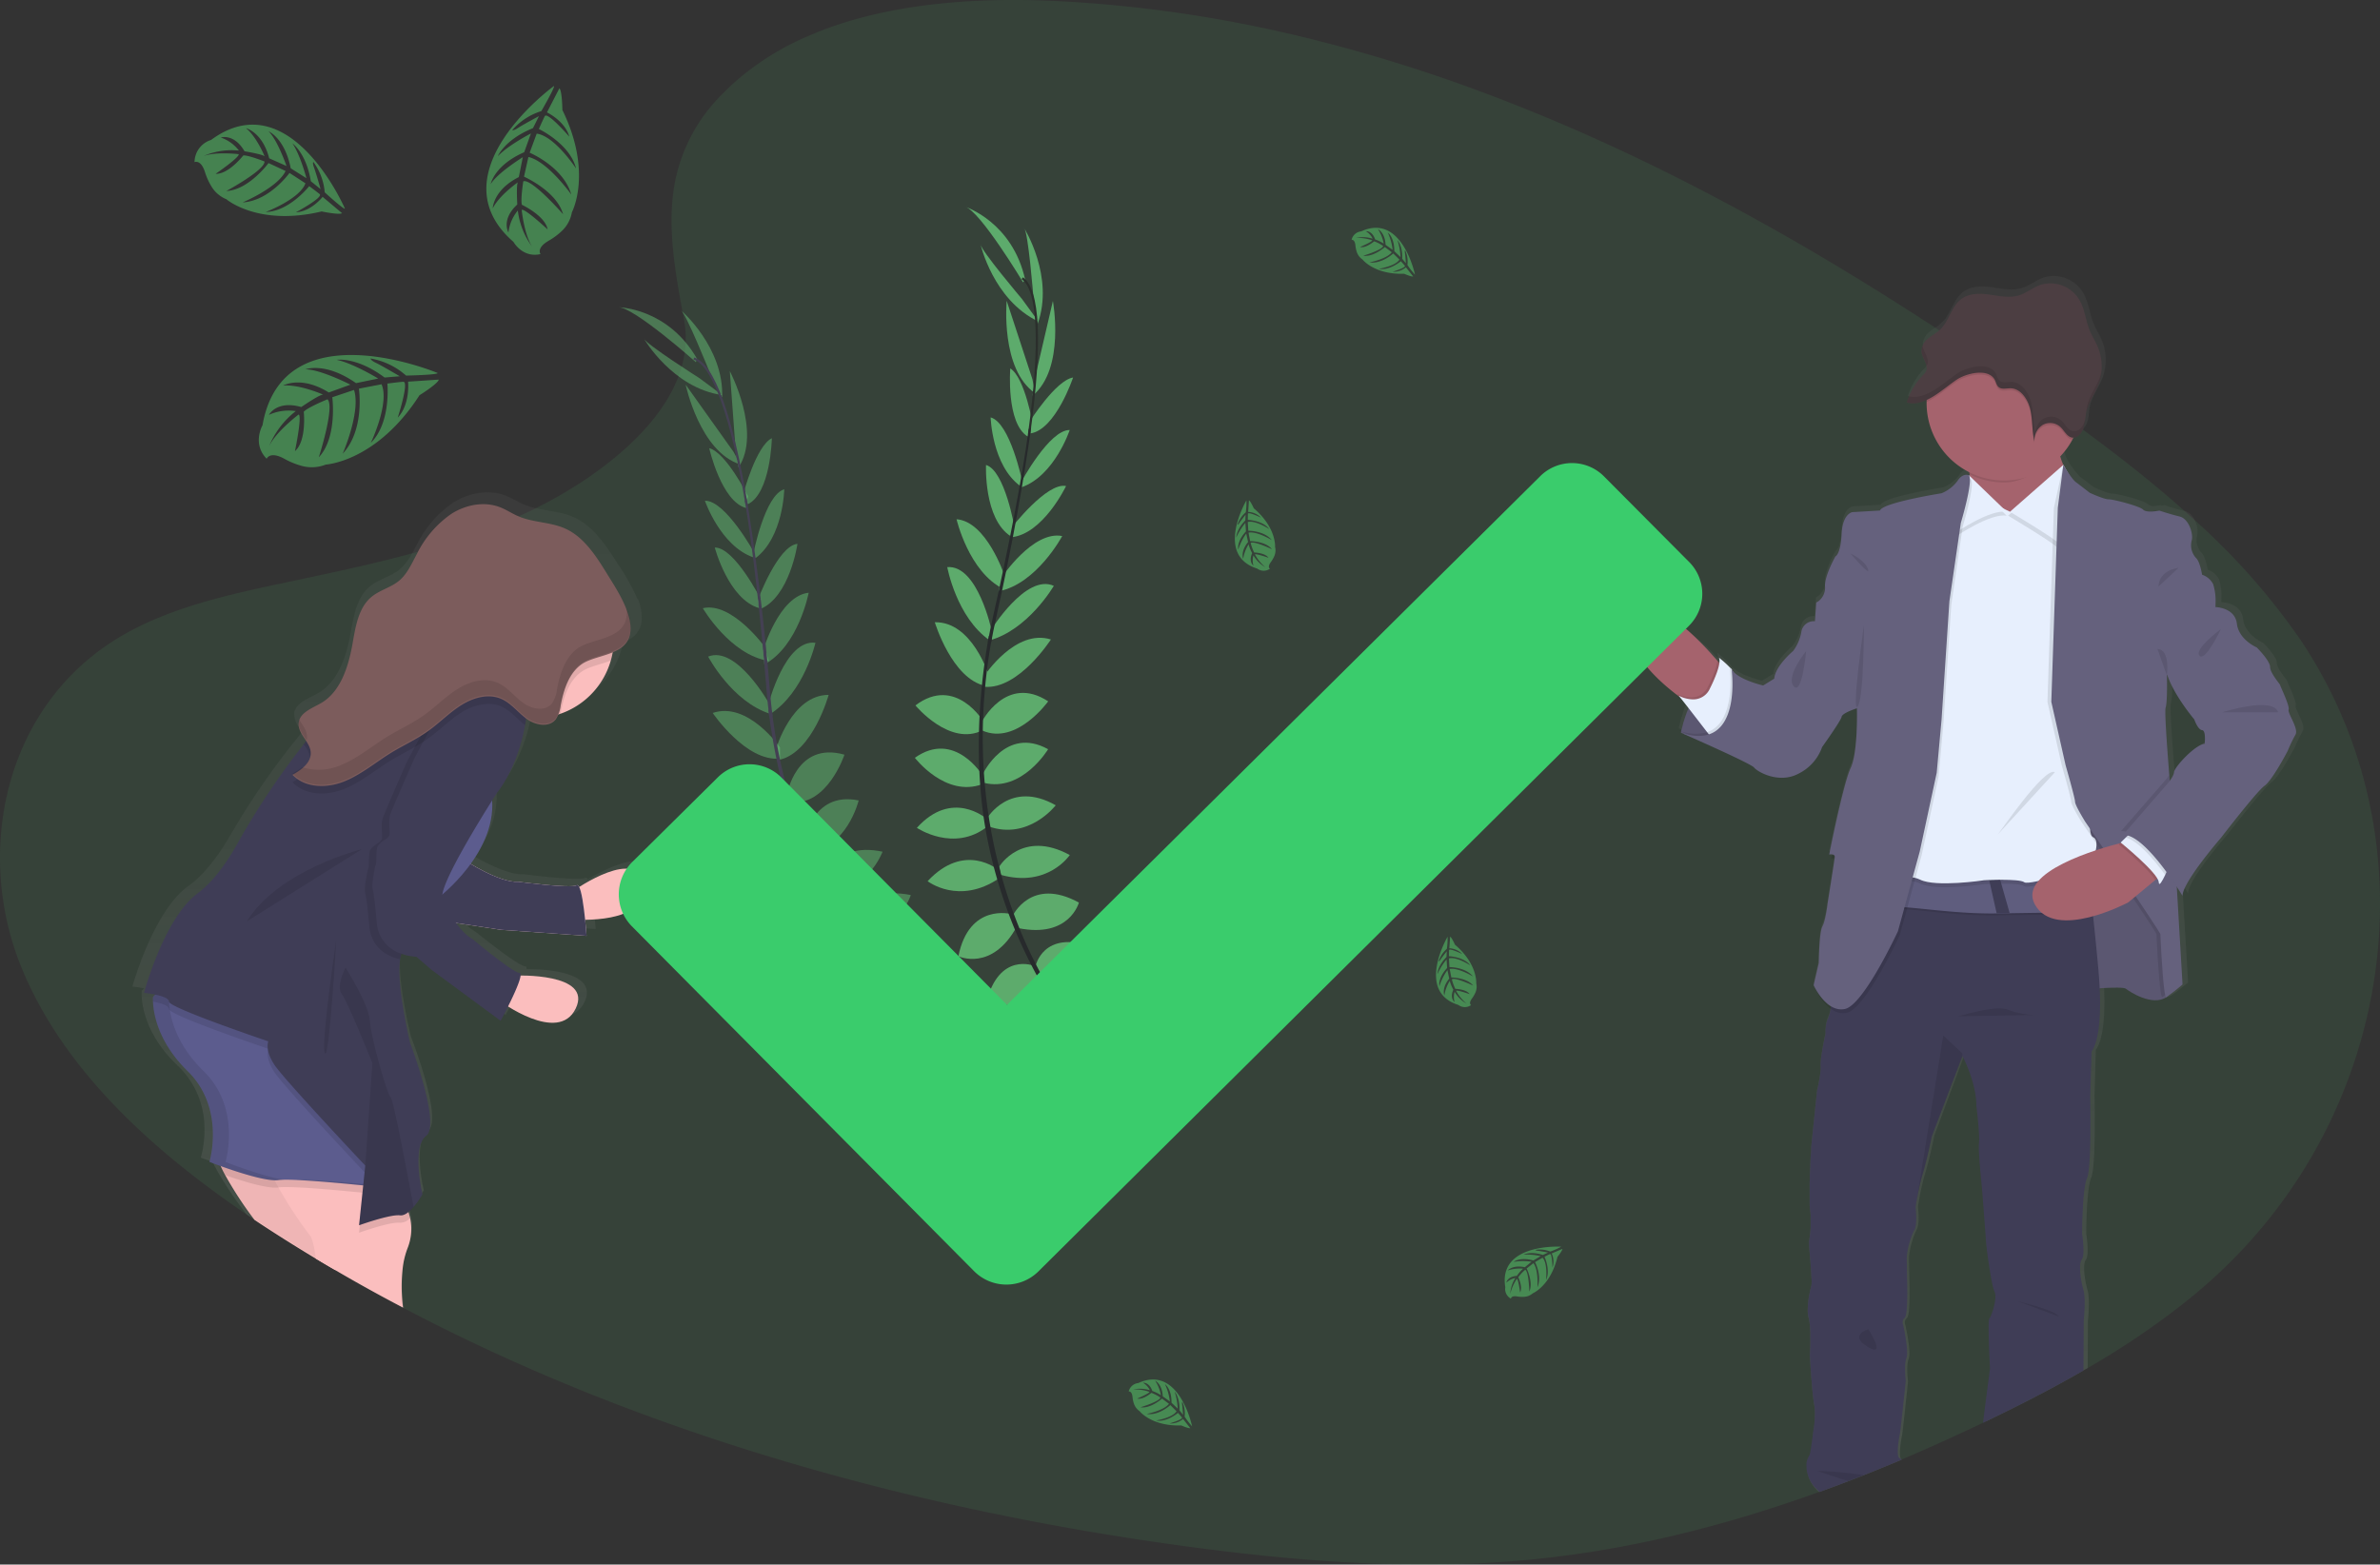 <svg xmlns="http://www.w3.org/2000/svg" xmlns:xlink="http://www.w3.org/1999/xlink" width="549.128" height="361" viewBox="0 0 549.128 361">
  <rect x="0" y="0" width="549.128" height="361" fill="#333333" stroke="none"/>
  <defs>
    <style>
      .cls-1, .cls-28 {
        fill: #57d16e;
      }

      .cls-1, .cls-10, .cls-4 {
        opacity: 0.1;
      }

      .cls-2 {
        fill: url(#linear-gradient);
      }

      .cls-3 {
        fill: #65617d;
      }

      .cls-5 {
        fill: #a5636d;
      }

      .cls-6 {
        fill: #e7effd;
      }

      .cls-7 {
        fill: #3f3d56;
      }

      .cls-8 {
        fill: #5f5d7e;
      }

      .cls-9 {
        fill: #4c3e42;
      }

      .cls-11 {
        fill: #e6e8ec;
      }

      .cls-12 {
        fill: #6c63ff;
      }

      .cls-13 {
        fill: rgba(110,215,130,0.42);
      }

      .cls-14 {
        fill: #444053;
      }

      .cls-15 {
        opacity: 0.7;
      }

      .cls-16 {
        fill: #6ed782;
      }

      .cls-17 {
        fill: #262727;
      }

      .cls-18 {
        fill: #212026;
      }

      .cls-19 {
        fill: url(#linear-gradient-2);
      }

      .cls-20 {
        fill: #fbbebe;
      }

      .cls-21 {
        opacity: 0.05;
      }

      .cls-22 {
        fill: #5c5c8e;
      }

      .cls-23 {
        fill: none;
      }

      .cls-24 {
        fill: #f7cddd;
      }

      .cls-25 {
        fill: #7c5c5c;
      }

      .cls-26 {
        fill: #3acc6c;
      }

      .cls-27 {
        opacity: 0.5;
      }
    </style>
    <linearGradient id="linear-gradient" x1="0.5" y1="1" x2="0.5" gradientUnits="objectBoundingBox">
      <stop offset="0" stop-color="gray" stop-opacity="0.251"/>
      <stop offset="0.54" stop-color="gray" stop-opacity="0.122"/>
      <stop offset="1" stop-color="gray" stop-opacity="0.102"/>
    </linearGradient>
    <linearGradient id="linear-gradient-2" x1="0.5" y1="1" x2="0.5" y2="0" xlink:href="#linear-gradient"/>
  </defs>
  <g id="Group_357" data-name="Group 357" transform="translate(0.05 -0.017)">
    <path id="Path_754" data-name="Path 754" class="cls-1" d="M534.613,368.483q-2.571,2.26-5.256,4.391c-.3.244-.612.478-.917.726a184.577,184.577,0,0,1-20.069,13.556l-1.3.76c-.315.191-.626.368-.956.545-7.292,4.21-14.856,8.085-22.511,11.755l-.081.043-.578.272q-9.261,4.439-18.8,8.5l-.153.057q-4.3,1.811-8.6,3.527c-1.171.478-2.346.922-3.522,1.376-2.212.846-4.43,1.677-6.666,2.475l-.277.105-.478.167-.6.22q-8.749,3.125-17.733,5.772l-.105.029q-6.264,1.825-12.61,3.378l-.578.143c-6.212,1.5-12.524,2.791-18.875,3.823l-1.462.234q-6.967,1.094-14.03,1.787c-26.468,2.556-53.251.478-79.556-3.087-53.117-7.206-105.532-20.715-153.335-41.888Q131.8,381.055,118.574,374.1c-.072-.038-.134-.076-.205-.11q-7.918-4.162-15.621-8.673c-1.505-.87-3-1.758-4.487-2.652q-2.743-1.653-5.462-3.345-3.584-2.236-7.168-4.583l-1.118-.745-.43-.291c-.607-.406-1.2-.812-1.806-1.223-22.459-15.291-42.485-33.822-51.946-57.011-10.933-26.759-3.937-60.686,23.142-76.5,9.308-5.447,20.127-8.405,31.06-10.847l1.118-.248c1.849-.406,3.7-.8,5.538-1.19,6.446-1.367,12.926-2.724,19.343-4.238h0c3.345-.788,6.656-1.615,9.949-2.509l1.348-.373a161.079,161.079,0,0,0,23.228-8.181h.048q1.211-.538,2.389-1.113c.507-.239,1.013-.478,1.52-.741,8.123-4.043,16.725-9.648,23.343-16.328.53-.535,1.046-1.08,1.548-1.625.387-.425.769-.855,1.137-1.285,4.64-5.409,7.851-11.416,8.463-17.79h0a22.936,22.936,0,0,0-.287-6.417c-.75-4.009-1.477-7.932-2.012-11.76-1-7.192-1.338-14.068.048-20.7h0a38.955,38.955,0,0,1,10.708-19.568q1.381-1.434,2.977-2.867a62.731,62.731,0,0,1,16.548-10.455q1.118-.478,2.251-.956c16.763-6.785,36.9-8.2,55.721-7.263a303.971,303.971,0,0,1,52.209,7.263c1.362.306,2.724.626,4.076.956a361.9,361.9,0,0,1,43.006,13.3c36.5,13.728,70.945,32.79,103.128,53.824l.956.621q2.016,1.314,4.009,2.638,3.856,2.556,7.645,5.146l1.706,1.161q1.261.86,2.509,1.725l2.561,1.773h0a2.806,2.806,0,0,1,.344.244l2.179,1.51c1.262.879,2.513,1.763,3.77,2.652h0l2.695,1.911c.559.4,1.123.8,1.682,1.2l2.867,2.093.64.478c.134.1.268.191.4.3l.081.053c7.77,5.7,15.353,11.612,22.459,17.876l.918.812.1.086c.774.688,1.548,1.386,2.308,2.088a155.571,155.571,0,0,1,24.389,27.562C587.3,266.138,578.034,330.317,534.613,368.483Z" transform="translate(-25.44 -72.24)"/>
    <path id="Path_755" data-name="Path 755" class="cls-2" d="M965.119,304.607c.306-.831-1.978-5.447-1.978-5.677s-2.389-2.8-2.389-4.238-3.12-4.54-3.12-4.54-4.2-1.744-4.654-5.524-4.855-3.861-5.027-3.866c0,0,0-.344.029-.87a12.63,12.63,0,0,0-.564-4.425,4.492,4.492,0,0,0-2.59-2.2s-.478-2.948-1.376-3.856a4.344,4.344,0,0,1-1.061-4.09,5.43,5.43,0,0,0-.6-3.531,3.618,3.618,0,0,0-2.227-2.069h-.081c-2.188-.53-4.64-1.343-4.64-1.343s-.248.048-.616.1l-.306-.1a13.657,13.657,0,0,1-1.6.2,1.983,1.983,0,0,1-1.295-.425c-.765-.836-6.938-2.423-8.08-2.423s-4.425-1.515-4.425-1.515l-3.273-2.5a20.872,20.872,0,0,1-2.867-3.957l-.038-.053h0a13,13,0,0,1-.6-1.668c-.033-.105-.057-.21-.091-.325h0a18.237,18.237,0,0,0,1.821-2.236v-.024c.148-.205.287-.43.425-.645q.3-.478.573-.989c.076-.148.148-.3.224-.444a1.912,1.912,0,0,0,.478-.081l.205-.076a2.425,2.425,0,0,0,.526-.33l.153-.139a3.732,3.732,0,0,0,.956-1.467c.053-.162.1-.33.139-.478a.7.7,0,0,1,.043-.172c.014-.053.052-.229.072-.349l.029-.191a1.929,1.929,0,0,1,.057-.339.649.649,0,0,0,0-.2c0-.139.038-.287.053-.43.067-.54.124-1.07.239-1.6a.042.042,0,0,0,0-.024,12.2,12.2,0,0,1,1.128-2.905c.478-.922,1-1.83,1.433-2.781h0c.124-.272.244-.55.349-.827s.21-.612.306-.922a1.265,1.265,0,0,1,.067-.282,6.672,6.672,0,0,0,.153-.683,2.4,2.4,0,0,0,.057-.3c.057-.315.1-.631.124-.956a11.726,11.726,0,0,0-.784-5.318c-.569-1.433-1.434-2.7-2-4.119-.875-2.155-1.1-4.592-2.174-6.647a7.918,7.918,0,0,0-9.495-3.866c-1.653.612-3.092,1.811-4.778,2.351-2.246.722-4.659.177-6.991-.148s-4.912-.349-6.785,1.171c-2.155,1.754-2.748,5.051-4.778,6.972a10.989,10.989,0,0,1-1.591,1.195c-.411.282-.827.559-1.214.879a4.524,4.524,0,0,0-1.41,1.911,1.582,1.582,0,0,0-.053.162,1.506,1.506,0,0,0-.052.2,1.972,1.972,0,0,1-.033.225.85.85,0,0,0,0,.158,2.765,2.765,0,0,0,0,.344h0v.057a2.192,2.192,0,0,0,.062.382v.105a1.9,1.9,0,0,0,.1.315.23.23,0,0,1,0,.062,3.48,3.48,0,0,0,.139.344.555.555,0,0,0,.067.172.66.66,0,0,1,.067.143,9.052,9.052,0,0,1,.707,1.754,1.987,1.987,0,0,1-.072,1.166,1.862,1.862,0,0,1-.306.511,6.37,6.37,0,0,1-.535.593,15.829,15.829,0,0,0-3.445,5.51c-.086.234-.167.478-.244.712h0l.1.029.1.024a3.351,3.351,0,0,0,.569.119,3.467,3.467,0,0,0,.382.043,5.92,5.92,0,0,0,1.558-.124,2.4,2.4,0,0,0,.253-.057h0a.275.275,0,0,0,.076-.024h.048a8.285,8.285,0,0,0,1.252-.435c.1-.043.2-.081.291-.129v1.778a17.981,17.981,0,0,0,9.155,14.617c.272.158.54.306.817.444.024.162.048.33.067.478s.038.272.053.411l-.21-.2A1.39,1.39,0,0,0,889.6,250a1.825,1.825,0,0,0-.908.234,3.345,3.345,0,0,0-1.19,1.161,8.474,8.474,0,0,1-3.737,2.867s-13.857,2.193-14.4,4.009l-6.479.382s-2.289.3-2.513,5.07v.11c-.033.569-.076,1.075-.129,1.529v.067c-.4,3.178-1.309,3.517-1.309,3.517s-2.671,4.692-2.442,7.115a.225.225,0,0,1,0,.057h0a3.119,3.119,0,0,1-.062.98,4.3,4.3,0,0,1-2,2.576l-.3,4.3a2.929,2.929,0,0,0-3.2,2.576,10.193,10.193,0,0,1-1.911,4.3s-4.191,3.483-4.42,6.432L842,298.878s-6.016-1.362-7.392-3.785c0,0-.162-.162-.421-.4l-.038-.057a.15.15,0,0,0,0,.029,21.108,21.108,0,0,0-2.518-2.222,1.873,1.873,0,0,1,.124,1.223l-.449-.478-1.2-1.338s-1.715-1.606-4.129-3.522h0q-.827-.659-1.744-1.348c-3.087-2.289-6.8-4.611-9.557-4.96-.057-.115-.287-.98-.827-.98a.908.908,0,0,0-.593.291A7.951,7.951,0,0,0,813.208,293l.626.583,1.94,1.816,6.547,6.116c.081.057.158.119.239.172l.387.478.3.387.521.664.75.956c-.038.1-.081.2-.115.292-.282.688-.526,1.357-.726,1.969v.067c-.048.153-.1.3-.139.44a.6.6,0,0,1-.048.148c-.048.143-.086.287-.129.416a2.04,2.04,0,0,0-.067.248,1.373,1.373,0,0,1-.048.148c-.215.76-.349,1.343-.42,1.668l-.507-.158.478.215a.644.644,0,0,1,0,.081l-.029.153c.148.072.306.139.478.205l.11.048,1.873.827h0c.377.167.788.344,1.228.545s.779.349,1.2.53h0c4.893,2.179,11.75,5.309,12.237,5.935.76.989,5.792,3.861,10.369,1.434a10.915,10.915,0,0,0,5.557-6.135s4.425-6.126,4.578-7.034c.115-.7,2.16-1.486,3.106-1.816l.091-.029.382-.124V305.4a58.656,58.656,0,0,1-.7,10.135.063.063,0,0,0,0,.029,11.028,11.028,0,0,1-.76,2.533c-1.754,3.708-5.027,20.136-5.027,20.136h.076a2.218,2.218,0,0,1,.573-.029c-.067.306-.11.545-.143.707s-.048.244-.048.244h.057a2.2,2.2,0,0,1,.554-.033,1.168,1.168,0,0,1,.186.024,2.935,2.935,0,0,1-.048.344v.119c0,.019-.029.148-.038.229-.4,2.733-1.543,9.848-1.543,9.848s-.478,3.933-1.223,5.295a13.114,13.114,0,0,0-.64,3.823c0,.239-.033.478-.053.726-.124,2.026-.143,3.923-.143,3.923l-.033.124-1.123,5.094a1.5,1.5,0,0,0,.062.139h0c.081.153.21.416.4.741h0l.057.124a14.23,14.23,0,0,0,2.647,3.727,6.884,6.884,0,0,0,.8.683h0a.857.857,0,0,1-.033.167c-.01.048-.029.182-.043.268a7.74,7.74,0,0,1-.54,1.911,6.393,6.393,0,0,0-.549,2.083h0a9.575,9.575,0,0,0-.048,1.548l-.062.282h0c-.167.779-.645,3.063-.9,4.922-.062.425-.12.836-.153,1.219a5.929,5.929,0,0,0,0,1.066,8.757,8.757,0,0,1-.1,1.787,4.052,4.052,0,0,1-.062.526c-.258,1.682-.683,3.445-.683,3.445l-1.371,13.165v.779a1.52,1.52,0,0,1-.029.344c0,.311-.048.679-.081,1.109a4.161,4.161,0,0,1-.029.478,2.491,2.491,0,0,1-.029.454v.248a2.252,2.252,0,0,1-.024.378,1.841,1.841,0,0,0,0,.363v.339c-.043.7-.091,1.462-.124,2.232v.736a5.526,5.526,0,0,1-.033.736v4.864a13.908,13.908,0,0,0,.115,1.52c.053.373.091.764.11,1.166v.554a2.691,2.691,0,0,1,0,.277v2.141c-.12,1.644-.344,2.977-.378,3.187h0v.449c0,.119.029.272.043.44v.239h0a.944.944,0,0,0,.029.277c.029.1,0,.091,0,.143,0,.172.029.349.048.535s.043.387.057.588l.029.377c0,.182.038.373.053.559v.191c0,.129.029.253.038.387l.043.588c0,.129.029.263.038.392a1.335,1.335,0,0,1,0,.2l.062.774a2.052,2.052,0,0,0,.024.382c0,.2.029.406.048.6s0,.44.033.64a4.119,4.119,0,0,1,.029.583,8.071,8.071,0,0,1,0,1.62c-.124.545-.526,2.069-.755,3.722,0,.148-.043.3-.057.449a1.623,1.623,0,0,0,0,.268l-.029.358c0,.287-.033.578-.033.86a6.627,6.627,0,0,0,.215,1.911,9.037,9.037,0,0,1,.239,1.262.647.647,0,0,0,.024.21c0,.153.033.311.048.478s.024.325.033.478c0,.335.029.679.043,1.027v.693c.033,2.017-.062,3.99-.091,4.5v.124s.478,8.482.989,11.2c.067.358.115.722.148,1.094a2.425,2.425,0,0,0,.024.416,21.321,21.321,0,0,1-.325,4.7s-.535,5.825-.76,5.825a3.73,3.73,0,0,0-.683,2.255v.038a7.357,7.357,0,0,0,2.509,5.658l.229.225.277-.105c2.236-.8,4.453-1.629,6.666-2.475,1.176-.454,2.351-.908,3.522-1.376q4.339-1.715,8.6-3.526h0a.545.545,0,0,1-.272-.344c-.44-1.171.215-4.778.349-5.333s1.371-12.343,1.371-12.343-.478-3.7.153-5.29-.765-7.727-.765-7.727a1.366,1.366,0,0,1,.382-1.663c.86-.908.535-9.007.535-9.007s-.077-4.09-.077-5.151a18.9,18.9,0,0,1,1.749-6.212c.831-1.29.311-5.3.311-5.3h0l.048-.306a3.038,3.038,0,0,1,.067-.425l.072-.406a56.15,56.15,0,0,1,1.481-6.57c.994-3.178,2.136-8.778,2.136-8.778l6.666-17.876h0l.22-.554.081-.22s3.273,6.059,3.273,11.659c0,0,.841,6.738.616,8.553s.683,10.369.683,10.369.984,12.266.984,12.792,1.223,9.963,1.988,11.4-.765,5.83-1.219,6.284.153,11.583.153,11.583-1.152,8.778-1.376,10.594c-.043.33-.11.827-.182,1.434,7.646-3.67,15.219-7.545,22.511-11.755.315-.177.626-.354.956-.545l.052-10.861s.535-5.07-.076-7.12-1.219-5.973-.378-7.034.077-5.978.077-5.978,0-10.374,1.142-12.945.765-18.846.765-18.846l.3-10.675s2.432-2.3,1.911-14.235v-.406c2.657-.167,5.653-.263,6.107.11.726.583,4.817,3.23,7.985,2.571h0a3.886,3.886,0,0,0,1.462-.607,43,43,0,0,0,3.823-2.953l-1.214-20.418h0l-.129-2.27c.229.349.43.659.6.956.478.726.741,1.171.741,1.171,0-3.178,9-13.47,9-13.47s8.386-10.823,10.212-12.113,5.414-8.1,5.414-8.1a33.043,33.043,0,0,1,1.83-3.785C967.571,309.075,964.813,305.439,965.119,304.607Zm-26.831,14.531a4.745,4.745,0,0,1-1.013,2.04c-.038-.478-.077-.922-.115-1.4v-.124c-.535-6.661-1.109-14.718-.846-15.506a18.484,18.484,0,0,0,.315-3.909h0c.033-1.83,0-3.574,0-3.574h0l.086-.119c1.539,4.778,6.312,10.35,6.312,10.35s.841,2.423,1.83,2.5.607,3.178.607,3.178a3.6,3.6,0,0,0-1.3.478,11.392,11.392,0,0,0-1.348.913h0C940.63,315.626,938.341,318.364,938.288,319.138Z" transform="translate(-435.49 -141.797)"/>
    <path id="Path_756" data-name="Path 756" class="cls-3" d="M837,409.991s2.781-14.574,11.717-14.651l6.537,13.446-4.4,2.987S841.415,412.074,837,409.991Z" transform="translate(-449.228 -240.94)"/>
    <path id="Path_757" data-name="Path 757" class="cls-4" d="M855.234,408.783l-4.377,3.006a51.66,51.66,0,0,1-11.42-.956,13.048,13.048,0,0,1-2.437-.827.883.883,0,0,1,.048-.234.334.334,0,0,1,0-.057,33.157,33.157,0,0,1,1.692-5.352c.272-.655.588-1.328.922-2,1.309-2.518,3.149-4.989,5.667-6.212a7.75,7.75,0,0,1,2.977-.779h.4l.148.3,2.208,4.544Z" transform="translate(-449.228 -240.956)"/>
    <path id="Path_758" data-name="Path 758" class="cls-3" d="M1023.013,504.587s9.39-.9,10.216-.225,6.159,4.133,9.318,1.954,1.051-9.767,1.051-10.068-.3-11.043-.3-11.043l-5.634-7.588-7.062-13.294-14.421-1.434.373,21.111-.072,10.818Z" transform="translate(-542.788 -276.212)"/>
    <path id="Path_759" data-name="Path 759" class="cls-4" d="M1023.013,504.587s9.39-.9,10.216-.225,6.159,4.133,9.318,1.954,1.051-9.767,1.051-10.068-.3-11.043-.3-11.043l-5.634-7.588-7.062-13.294-14.421-1.434.373,21.111-.072,10.818Z" transform="translate(-542.788 -276.212)"/>
    <path id="Path_760" data-name="Path 760" class="cls-5" d="M834.144,379.4s-.741,9.165-6.475,9.308a44.939,44.939,0,0,1-3.794-2.6c-5.017-3.751-12.973-10.967-10.775-17.68,3.154-9.614,18.478,8.123,18.478,8.123l1.18,1.319Z" transform="translate(-436.552 -225.397)"/>
    <path id="Path_761" data-name="Path 761" class="cls-4" d="M845.807,392.833s-.741,9.165-6.475,9.308a44.951,44.951,0,0,1-3.794-2.6l-.478-.626a7.463,7.463,0,0,0,3.13.846,4.2,4.2,0,0,0,4.086-2.576,33.171,33.171,0,0,0,1.582-3.636,10.955,10.955,0,0,0,.573-2.255Z" transform="translate(-448.215 -238.826)"/>
    <path id="Path_762" data-name="Path 762" class="cls-6" d="M843.817,408.6l-1.285-1.653-4.3-5.567L836,398.541a7.459,7.459,0,0,0,3.125.841,4.189,4.189,0,0,0,4.086-2.576,32.258,32.258,0,0,0,1.582-3.636c.712-2.026.7-3.068.444-3.421a23,23,0,0,1,2.485,2.208l.033.029.411.392.158.306,2.174,4.353v.182C850.7,398.6,851.429,407.362,843.817,408.6Z" transform="translate(-448.706 -237.996)"/>
    <path id="Path_763" data-name="Path 763" class="cls-7" d="M919.611,624.342a2.177,2.177,0,0,0-.449-.3h-.038c-.9-.378-.077-5.036.076-5.639s1.352-12.223,1.352-12.223-.449-3.675.153-5.256-.755-7.646-.755-7.646a1.4,1.4,0,0,1,.377-1.653c.827-.9.526-8.94.526-8.94s-.072-4.052-.072-5.108a18.633,18.633,0,0,1,1.725-6.159c.827-1.281.3-5.256.3-5.256h0l.043-.306c.024-.11.043-.253.067-.42l.072-.4a1.951,1.951,0,0,1,.053-.306c.043-.239.091-.478.143-.784.029-.172.062-.354.1-.535.11-.573.239-1.2.377-1.849.043-.2.091-.406.139-.607s.115-.478.177-.726c.038-.148.072-.292.115-.44.11-.44.229-.865.358-1.271.956-3.159,2.107-8.716,2.107-8.716l6.981-18.34.081-.22.22.425h0c.726,1.467,3.006,6.46,3.006,11.139,0,0,.832,6.69.6,8.486s.678,10.293.678,10.293.956,12.166.956,12.691,1.2,9.92,1.954,11.344-.75,5.787-1.2,6.212.153,11.5.153,11.5-1.128,8.711-1.357,10.513c-.048.43-.143,1.152-.244,2.036l.578-.272.081-.043c7.646-3.67,15.219-7.545,22.511-11.755l.062-11.521s.526-5.036-.072-7.063-1.2-5.935-.382-6.991.081-5.93.081-5.93,0-10.293,1.123-12.844.755-18.707.755-18.707l.3-10.589s2.451-2.337,1.873-14.531c-.062-1.3-.158-2.709-.292-4.248-.416-4.6-.836-8.768-1.219-12.376-.033-.311-.067-.616-.1-.913-.038-.4-.086-.8-.124-1.185-.091-.817-.177-1.6-.263-2.346-.029-.22-.053-.435-.077-.65q-.186-1.605-.349-2.963c-.038-.354-.086-.7-.124-1.032-.062-.478-.12-.956-.172-1.4a2.389,2.389,0,0,0-.043-.315,4.011,4.011,0,0,0-.067-.549c-.249-1.95-.4-3.015-.4-3.015H962l-7.555.067-16.49.158h-.483l-8.6.081h-.526l-4.129.043h-.7l-8.6.081h-.521l-3.531,14.555-7.211,16.529s-.11,1.811-.363,3.579v.105a.346.346,0,0,1-.029.172,1.254,1.254,0,0,0-.043.268,9.279,9.279,0,0,1-.607,2.337,5.837,5.837,0,0,0-.478,1.649,9.667,9.667,0,0,0-.11,1.83h0v.1s-.573,2.6-.908,4.821c-.062.425-.12.836-.153,1.219a7.709,7.709,0,0,0-.067,1.4,7.847,7.847,0,0,1-.053,1.433,4.019,4.019,0,0,1-.062.526c-.234,1.758-.707,3.727-.707,3.727l-1.357,13.074a.317.317,0,0,1,0,.043v.545a1.512,1.512,0,0,1-.029.344c0,.311-.048.679-.081,1.109a4.174,4.174,0,0,1-.029.478,2.5,2.5,0,0,1-.029.454v.249a2.241,2.241,0,0,1-.024.378,1.841,1.841,0,0,0,0,.363v.339c-.038.7-.086,1.462-.119,2.232v.736a5.516,5.516,0,0,1-.034.736v4.9a13,13,0,0,0,.115,1.6c.048.354.086.717.11,1.089v2.972c-.119,1.644-.344,2.977-.377,3.187h0v.449c0,.12.029.272.043.44v.239h0a.946.946,0,0,0,.029.277c.029.1,0,.091,0,.143,0,.172.029.349.048.535s.038.387.057.588l.029.378c0,.182.038.373.053.559v.191c0,.129.029.253.038.387l.043.588c0,.129.029.263.038.392v.2l.062.774a2.052,2.052,0,0,0,.024.382c0,.2.029.406.048.6s0,.44.033.64a4.092,4.092,0,0,1,.029.583,8.5,8.5,0,0,1,0,1.567,36.62,36.62,0,0,0-.745,3.775c0,.148-.043.3-.057.449a1.623,1.623,0,0,0,0,.268l-.029.358c0,.287-.034.578-.034.86a6.587,6.587,0,0,0,.215,1.8,10.124,10.124,0,0,1,.263,1.586c.038.306.062.631.081.956s.029.679.043,1.027v.693c.029,2.27-.1,4.439-.1,4.439a.5.5,0,0,0,0,.057v.038c.048.956.478,8.491.956,11.024a11.458,11.458,0,0,1,.167,1.357,2.419,2.419,0,0,0,.024.416,21.894,21.894,0,0,1-.339,4.391s-.7,5.834-.927,5.834A4.08,4.08,0,0,0,897.64,626v.038a7.426,7.426,0,0,0,2.48,5.256l.535.535c2.236-.8,4.454-1.629,6.666-2.475,1.176-.454,2.351-.908,3.522-1.376q4.339-1.716,8.6-3.526Z" transform="translate(-480.891 -287.569)"/>
    <path id="Path_764" data-name="Path 764" class="cls-5" d="M998.338,291.2l-11.119,11.874s-14.268-5.734-12.768-7.645c.583-.755.478-3.139.153-5.772-.526-4.162-1.653-8.955-1.653-8.955s24.939-4.057,22.831.153a6.9,6.9,0,0,0-.158,4.989A18.916,18.916,0,0,0,998.338,291.2Z" transform="translate(-520.215 -180.161)"/>
    <path id="Path_765" data-name="Path 765" class="cls-4" d="M995.781,280.813c-.765,1.534-1.132,1.682-.655,3.345-3.259,3.5-7.407,7.325-12.562,7.325a17.8,17.8,0,0,1-7.961-1.864c-.526-4.162-1.653-8.955-1.653-8.955S997.888,276.6,995.781,280.813Z" transform="translate(-520.215 -180.142)"/>
    <path id="Path_766" data-name="Path 766" class="cls-5" d="M991.412,247.18a17.881,17.881,0,0,1-35.762,0v-.258a17.88,17.88,0,1,1,35.759.258Z" transform="translate(-511.182 -154.173)"/>
    <path id="Path_767" data-name="Path 767" class="cls-4" d="M980.949,502.876c-2.389,0-10.255.086-19.066.225h-.11l-2.91.048h-.091c-10.45.167-20.748-1.873-24.881-1.486-8.792.827,3.154-8.123,3.154-8.123a73.589,73.589,0,0,0,20.022,2.026l2.528-.134c7.985-.449,16.012-1.2,20.208-2.461C980.093,495.3,980.519,498.68,980.949,502.876Z" transform="translate(-498.134 -291.919)"/>
    <path id="Path_768" data-name="Path 768" class="cls-8" d="M980.949,501.936c-2.389,0-10.255.081-19.066.225h-.11l-2.91.048h-.091c-10.45.167-20.748-1.873-24.881-1.486-8.792.822,3.154-8.123,3.154-8.123a73.47,73.47,0,0,0,20.022,2.021l2.528-.129c7.985-.449,16.012-1.2,20.208-2.461C980.093,494.362,980.519,497.75,980.949,501.936Z" transform="translate(-498.134 -291.428)"/>
    <path id="Path_769" data-name="Path 769" class="cls-4" d="M956.245,312.034l-13.824,6.46L931.76,400.961s6.307-2.867,9.915-1.051,14.722.153,14.722.153,8.123-.478,9.313.449,15.329-3.756,15.329-3.756,2.552-5.71.6-6.609.6-9.781.6-9.781l-1.2-59.5-2.389-7.646-6.46-3.9-6.609,5.256-3.154.454Z" transform="translate(-498.708 -196.024)"/>
    <path id="Path_770" data-name="Path 770" class="cls-6" d="M956.245,310.14l-13.819,6.46L931.76,399.086s6.307-2.867,9.915-1.051,14.722.148,14.722.148,8.123-.449,9.313.449,15.329-3.756,15.329-3.756,2.552-5.705.6-6.609.6-9.767.6-9.767l-1.2-59.5-2.389-7.645-6.46-3.909-6.609,5.256-3.154.449Z" transform="translate(-498.708 -195.048)"/>
    <path id="Path_773" data-name="Path 773" class="cls-4" d="M972.806,303.65s-.6.449-.75,3.455-2.255,9.767-2.255,9.767,7.813-5.409,11.721-4.807Z" transform="translate(-518.57 -193.064)"/>
    <path id="Path_774" data-name="Path 774" class="cls-6" d="M972.806,301.76s-.6.454-.75,3.455-2.255,9.767-2.255,9.767,7.813-5.409,11.721-4.807Z" transform="translate(-518.57 -192.077)"/>
    <path id="Path_775" data-name="Path 775" class="cls-4" d="M1007.3,298.62,995,309.438s10.369,6.159,11.721,7.645,2.7-14.722,2.7-14.722Z" transform="translate(-531.729 -190.437)"/>
    <path id="Path_776" data-name="Path 776" class="cls-6" d="M1008.219,296.73,995.9,307.548s10.364,6.159,11.717,7.646,2.7-14.727,2.7-14.727Z" transform="translate(-532.199 -189.45)"/>
    <path id="Path_777" data-name="Path 777" class="cls-4" d="M937.838,303.525s-1.352-.679-2.628,1.276a8.551,8.551,0,0,1-3.679,2.867s-13.676,2.179-14.2,3.98l-6.384.373s-2.255.272-2.466,5.051-1.434,5.18-1.434,5.18-2.633,4.659-2.389,7.063a3.912,3.912,0,0,1-2.031,3.608l9.409,24.389s.3,10.068-1.433,13.748-4.96,19.983-4.96,19.983,1.352-.3,1.276.6-1.653,10.742-1.653,10.742-.449,3.9-1.2,5.256-.827,8.415-.827,8.415L902,421.166s2.867,6.384,7.215,5.481,12.242-17.953,12.242-17.953l5.032-18.4L930.4,372.11l1.128-12.319,1.8-27.271,2.628-18.029S938.9,304.8,937.838,303.525Z" transform="translate(-483.168 -192.939)"/>
    <path id="Path_778" data-name="Path 778" class="cls-3" d="M936.933,301.637s-1.352-.674-2.628,1.281a8.552,8.552,0,0,1-3.684,2.867s-13.671,2.179-14.2,3.98l-6.384.377s-2.255.3-2.48,5.032-1.433,5.185-1.433,5.185-2.628,4.659-2.389,7.062a3.91,3.91,0,0,1-2.026,3.6l9.375,24.4s.3,10.068-1.434,13.748-4.955,19.983-4.955,19.983,1.352-.3,1.276.6-1.653,10.742-1.653,10.742-.449,3.9-1.2,5.256-.827,8.415-.827,8.415L901.1,419.3s2.867,6.384,7.211,5.486,12.247-17.957,12.247-17.957l5.032-18.4L929.5,370.27l1.123-12.319,1.806-27.266,2.628-18.029S937.985,302.918,936.933,301.637Z" transform="translate(-482.698 -191.954)"/>
    <path id="Path_779" data-name="Path 779" class="cls-4" d="M854.723,408.261l-4.377,3.006a51.668,51.668,0,0,1-11.421-.956l-2.427-1.075-.478-.215.5.158a9.916,9.916,0,0,0,6.011.215c6.169-2.074,5.486-12.257,5.256-14.56a2.067,2.067,0,0,0-.048-.435.141.141,0,0,1,0-.029l.038.057a2.723,2.723,0,0,0,.282.4,3.169,3.169,0,0,0,.277.291h0l2.174,4.353v.182Z" transform="translate(-448.716 -240.434)"/>
    <path id="Path_780" data-name="Path 780" class="cls-3" d="M870.313,362l-2.1.6-.3,4.3a2.887,2.887,0,0,0-3.154,2.556,10.445,10.445,0,0,1-1.878,4.3s-4.133,3.455-4.358,6.384l-2.556,1.577s-5.935-1.352-7.287-3.756c0,0,2.7,19.381-11.717,14.651,0,0,16.151,7.063,16.9,8.037s5.71,3.823,10.216,1.434a10.838,10.838,0,0,0,5.486-6.159s4.358-6.083,4.506-6.986,3.531-1.954,3.531-1.954l6.46-15.621Z" transform="translate(-449.207 -223.532)"/>
    <path id="Path_781" data-name="Path 781" class="cls-4" d="M1015.491,306.645l2.179-9.915s.956,3.23,1.954,3.98,3.23,2.48,3.23,2.48,3.23,1.505,4.353,1.505,7.215,1.577,7.965,2.389,3.756.225,3.756.225,2.48.827,4.659,1.352,3.23,4.133,2.776,5.557a4.344,4.344,0,0,0,1.051,4.057c.9.9,1.352,3.823,1.352,3.823a4.406,4.406,0,0,1,2.556,2.179c.75,1.653.526,5.256.526,5.256L1040.659,345.3s.148,6.083-.3,7.435,1.577,24.341,1.577,24.341l2.327,39.513a41.554,41.554,0,0,1-3.756,2.929c-.678.3-1.352-13.972-1.352-14.5s-17.35-25.995-17.35-25.995-2.332-3.756-2.332-4.583-2.179-8.41-2.179-8.41L1014,351.419Z" transform="translate(-541.65 -189.45)"/>
    <path id="Path_782" data-name="Path 782" class="cls-3" d="M1053.758,328.677c0,.516-.029.86-.029.86l-11.186,15.769h0s.153,6.088-.3,7.44c-.263.784.311,8.869.841,15.506.377,4.778.736,8.831.736,8.831l.984,16.763,1.338,22.755a42.048,42.048,0,0,1-3.751,2.929c-.674.3-1.352-13.972-1.352-14.5s-17.365-26-17.365-26-2.327-3.761-2.327-4.587-2.179-8.415-2.179-8.415l-3.3-14.646,1.5-44.774,1.276-9.915s1.878,3.235,2.867,3.98,3.225,2.48,3.225,2.48,3.23,1.505,4.358,1.505,7.211,1.577,7.966,2.389,3.756.225,3.756.225,2.475.827,4.654,1.352,3.23,4.133,2.781,5.557a4.329,4.329,0,0,0,1.051,4.057c.9.9,1.352,3.823,1.352,3.823a4.42,4.42,0,0,1,2.557,2.179A12.918,12.918,0,0,1,1053.758,328.677Z" transform="translate(-542.626 -189.43)"/>
    <path id="Path_783" data-name="Path 783" class="cls-4" d="M913.636,783.475c-1.171.478-2.346.922-3.522,1.376-3.684-1.075-7.125-2.341-7.125-2.341a97.833,97.833,0,0,1,10.646.965Z" transform="translate(-483.685 -443.104)"/>
    <path id="Path_784" data-name="Path 784" class="cls-4" d="M999.67,700.6s8.94,2.1,9.466,3.531Z" transform="translate(-534.167 -400.334)"/>
    <path id="Path_785" data-name="Path 785" class="cls-4" d="M925.2,714.12s-4.659,1.352-.148,4.057S925.2,714.12,925.2,714.12Z" transform="translate(-494.177 -407.394)"/>
    <path id="Path_786" data-name="Path 786" class="cls-4" d="M970.74,561.023c.526,0,8.716-2.7,11.568-1.5a18.982,18.982,0,0,0,6.389,1.2Z" transform="translate(-519.061 -326.508)"/>
    <path id="Path_787" data-name="Path 787" class="cls-4" d="M961.356,576.468l-.081.745-7.005,18.32s-1.128,5.557-2.107,8.711a57.1,57.1,0,0,0-1.462,6.523l6.212-38.447Z" transform="translate(-508.597 -333.352)"/>
    <path id="Path_788" data-name="Path 788" class="cls-7" d="M990.627,504.86l-2.91.048h-.091l-1.706-7.574c.836-.038,1.682-.081,2.528-.134Z" transform="translate(-526.987 -294.127)"/>
    <path id="Path_789" data-name="Path 789" class="cls-5" d="M1036.915,486.126l-1.868,1.544-6.226,5.146s-16.9,9.017-21.555.449c-4.1-7.545,15.057-12.93,19.673-14.106.626-.158.984-.239.984-.239Z" transform="translate(-537.834 -284.582)"/>
    <path id="Path_790" data-name="Path 790" class="cls-4" d="M918.87,339.49s3.3,1.505,4.052,3.608S918.87,339.49,918.87,339.49Z" transform="translate(-491.977 -211.778)"/>
    <path id="Path_791" data-name="Path 791" class="cls-4" d="M893.843,386.66s-4.807,5.858-2.867,8.123S893.843,386.66,893.843,386.66Z" transform="translate(-477.171 -236.408)"/>
    <path id="Path_792" data-name="Path 792" class="cls-4" d="M1072.239,346.41s-4.506.449-4.659,4.358Z" transform="translate(-569.627 -215.391)"/>
    <path id="Path_793" data-name="Path 793" class="cls-4" d="M989.92,459.47c.478-.449,10.818-15.769,13.222-14.421Z" transform="translate(-529.076 -266.852)"/>
    <path id="Path_794" data-name="Path 794" class="cls-4" d="M991.412,247.2a17.818,17.818,0,0,1-2.117,8.439h-.134c-1.133-.239-1.72-1.558-2.585-2.389a3.522,3.522,0,0,0-4.057-.569,4.114,4.114,0,0,0-1.993,3.856c-.573-2.389-.392-4.965-.956-7.373s-2.241-4.85-4.544-4.893c-.994,0-2.15.368-2.867-.378-.435-.449-.521-1.156-.846-1.7-1.648-2.662-6.656-1.314-8.7.053s-4.42,3.546-6.962,4.716a17.88,17.88,0,1,1,35.759.258Z" transform="translate(-511.182 -154.194)"/>
    <path id="Path_795" data-name="Path 795" class="cls-9" d="M966.321,231.176c.325.545.411,1.252.846,1.7.717.741,1.873.358,2.867.378,2.3.038,3.985,2.48,4.544,4.888s.377,4.97.956,7.373a4.114,4.114,0,0,1,1.993-3.851,3.512,3.512,0,0,1,4.052.569c.865.822,1.433,2.141,2.59,2.389s2.227-.851,2.638-2.045a32.376,32.376,0,0,0,.645-3.741c.511-2.346,2.04-4.267,2.867-6.494a11.756,11.756,0,0,0-.077-8.391c-.564-1.434-1.4-2.681-1.974-4.09-.86-2.141-1.089-4.554-2.141-6.594a7.756,7.756,0,0,0-9.356-3.823c-1.634.616-3.053,1.806-4.711,2.337-2.217.712-4.592.177-6.891-.143s-4.841-.349-6.69,1.161c-2.126,1.739-2.709,5.008-4.707,6.919-.841.8-1.883,1.314-2.767,2.055a3.787,3.787,0,0,0-1.548,3.049c.134,1.558,1.658,2.972,1.094,4.41a3.483,3.483,0,0,1-.836,1.1,15.768,15.768,0,0,0-3.636,6.188c4.023,1.257,8.372-3.178,11.521-5.256C959.67,229.862,964.678,228.51,966.321,231.176Z" transform="translate(-506.185 -143.646)"/>
    <path id="Path_796" data-name="Path 796" class="cls-4" d="M1058.7,486.121l-1.868,1.543c-1.649-2.748-8.42-8.233-8.42-8.233l.291-.282c.626-.158.984-.239.984-.239Z" transform="translate(-559.617 -284.577)"/>
    <path id="Path_797" data-name="Path 797" class="cls-6" d="M1060.995,480.738s-.674,1.672-1.367,3.12-1.433,2.757-1.491,1.692c-.077-2.107-8.788-9.17-8.788-9.17l1.18-1.147,1.371-1.333Z" transform="translate(-560.108 -281.961)"/>
    <path id="Path_798" data-name="Path 798" class="cls-4" d="M1061.374,455.317l.984,16.763c-2.332-3.627-8.74-12.93-12.859-12.629l9.992-11.468a12.86,12.86,0,0,0,1.147-1.472C1061.016,451.279,1061.374,455.317,1061.374,455.317Z" transform="translate(-560.186 -267.659)"/>
    <path id="Path_799" data-name="Path 799" class="cls-4" d="M1062.306,480.738s-.674,1.672-1.367,3.12c-2.619-3.593-6.212-7.832-9.079-8.625l1.371-1.333Z" transform="translate(-561.419 -281.961)"/>
    <path id="Path_800" data-name="Path 800" class="cls-3" d="M1069.081,361l2.7,2.1s4.506.076,4.955,3.823,4.583,5.486,4.583,5.486,3.082,3.077,3.082,4.506,2.327,3.98,2.327,4.205,2.255,4.807,1.954,5.634,2.389,4.434,1.577,5.787a33.142,33.142,0,0,0-1.8,3.756s-3.531,6.761-5.338,8.037-10.063,12.018-10.063,12.018-8.864,10.216-8.864,13.38c0,0-8.64-14.426-13.748-14.049l9.992-11.492s1.725-1.878,1.8-3.006,4.807-6.312,7.063-6.537c0,0,.373-3.082-.6-3.154s-1.8-2.48-1.8-2.48-6.613-7.813-6.69-12.773S1069.081,361,1069.081,361Z" transform="translate(-560.682 -223.009)"/>
    <path id="Path_801" data-name="Path 801" class="cls-4" d="M1092.142,376s-6.312,4.654-4.96,6.159S1092.142,376,1092.142,376Z" transform="translate(-579.764 -230.842)"/>
    <path id="Path_802" data-name="Path 802" class="cls-4" d="M1098.4,414.386s11.717-3.756,12.9,0Z" transform="translate(-585.72 -250.014)"/>
    <path id="Path_803" data-name="Path 803" class="cls-4" d="M923.338,374.08s0,17.126-1.467,18.817S923.338,374.08,923.338,374.08Z" transform="translate(-493.33 -229.839)"/>
    <path id="Path_804" data-name="Path 804" class="cls-4" d="M1067.11,385.63l2.179,6.121S1070.154,385.745,1067.11,385.63Z" transform="translate(-569.382 -235.87)"/>
    <g id="Group_357-2" data-name="Group 357" class="cls-10" transform="translate(439.914 79.799)">
      <path id="Path_805" data-name="Path 805" d="M954.551,243.521c.55-1.41-.889-2.791-1.08-4.3a2.866,2.866,0,0,0-.239,1.357c.1,1.142.956,2.2,1.161,3.259A1.9,1.9,0,0,0,954.551,243.521Z" transform="translate(-949.83 -239.22)"/>
      <path id="Path_806" data-name="Path 806" d="M975.751,264.877c-.54-2.389-.382-4.879-.927-7.244s-2.241-4.855-4.544-4.893c-.994,0-2.15.363-2.867-.377-.435-.449-.521-1.156-.846-1.7-1.644-2.662-6.652-1.314-8.7.053-3.073,2.04-7.292,6.312-11.234,5.347-.186.454-.363.913-.511,1.386,4.023,1.257,8.372-3.178,11.521-5.256,2.05-1.362,7.053-2.714,8.7-.048.325.545.411,1.252.846,1.7.717.741,1.873.358,2.867.378,2.3.038,3.985,2.48,4.544,4.888s.377,4.97.956,7.373A4.079,4.079,0,0,1,975.751,264.877Z" transform="translate(-946.12 -244.396)"/>
      <path id="Path_807" data-name="Path 807" d="M1019.45,274.75c-.411,1.195-1.481,2.289-2.638,2.045s-1.72-1.558-2.585-2.389a3.526,3.526,0,0,0-4.057-.564,4.086,4.086,0,0,0-1.993,3.636,3.924,3.924,0,0,1,1.768-2.174,3.512,3.512,0,0,1,4.052.569c.865.822,1.433,2.141,2.59,2.389s2.227-.851,2.638-2.045a10.512,10.512,0,0,0,.411-2.16A6.656,6.656,0,0,1,1019.45,274.75Z" transform="translate(-978.523 -257.089)"/>
      <path id="Path_808" data-name="Path 808" d="M1035.787,252.953c-.846,2.227-2.389,4.148-2.867,6.489-.105.478-.162.956-.22,1.434.511-2.332,2.036-4.248,2.867-6.47a11.324,11.324,0,0,0,.693-3.116A10.863,10.863,0,0,1,1035.787,252.953Z" transform="translate(-991.328 -245.522)"/>
    </g>
    <circle id="Ellipse_135" data-name="Ellipse 135" class="cls-11" cx="0.186" cy="0.186" r="0.186" transform="translate(375.625 141.249)"/>
    <path id="Path_809" data-name="Path 809" class="cls-12" d="M497.7,585.229s5.256-3.77,10.718-1.433c0,0-1.529,3.24-8.314,3.2Z" transform="translate(-272.06 -338.945)"/>
    <path id="Path_810" data-name="Path 810" class="cls-12" d="M496.088,588.09s-1.4,6.322,2.867,10.422c0,0,2.389-2.676-.32-8.9Z" transform="translate(-271.103 -341.586)"/>
    <path id="Path_811" data-name="Path 811" class="cls-12" d="M481.75,571.419s.2-5.337,12.281-4.033c0,0,.191,3.436-3.966,5.223S483.924,573.1,481.75,571.419Z" transform="translate(-263.732 -330.668)"/>
    <path id="Path_812" data-name="Path 812" class="cls-12" d="M477.745,576s-5.017,1.825-.057,12.926c0,0,3.345-.879,3.746-5.385S480.01,577.567,477.745,576Z" transform="translate(-260.467 -335.273)"/>
    <path id="Path_813" data-name="Path 813" class="cls-12" d="M465.337,551.688s-1.023-8.73,11.3-8.3c0,0,1.175,7.894-9.046,10.326Z" transform="translate(-255.151 -318.234)"/>
    <path id="Path_814" data-name="Path 814" class="cls-12" d="M447.58,532.107s1.3-9.992,13.7-7.5c0,0,.373,8.6-11.6,9.791Z" transform="translate(-245.889 -308.229)"/>
    <path id="Path_815" data-name="Path 815" class="cls-13" d="M434.35,511.364s2.447-9.8,14.722-7.344c0,0-2.561,8.8-13.857,9.079Z" transform="translate(-238.981 -297.483)"/>
    <path id="Path_816" data-name="Path 816" class="cls-13" d="M421.76,490.649s2.389-10.14,14.225-7.574c0,0-3.555,9.681-13.38,9.256Z" transform="translate(-232.407 -286.535)"/>
    <path id="Path_817" data-name="Path 817" class="cls-13" d="M413.39,468.53s1.649-12.343,12.715-10.059c0,0-2.752,11.287-11.831,11.812Z" transform="translate(-228.037 -273.758)"/>
    <path id="Path_818" data-name="Path 818" class="cls-13" d="M405.35,445.4s2.069-12.467,13.274-9.294c0,0-3.894,11.855-12.424,10.99Z" transform="translate(-223.839 -261.956)"/>
    <path id="Path_819" data-name="Path 819" class="cls-13" d="M400.08,420.319s3.565-12.524,12.147-12.52c0,0-3.632,13.222-11.334,14.971Z" transform="translate(-221.087 -247.446)"/>
    <path id="Path_820" data-name="Path 820" class="cls-13" d="M396.45,396.777s3.823-15.057,10.837-14.178c0,0-2.6,11.5-10.513,16.486Z" transform="translate(-219.192 -234.268)"/>
    <path id="Path_821" data-name="Path 821" class="cls-13" d="M393.86,371.8s3.641-12.567,10.513-13.322c0,0-2.337,12.314-10.231,16.538Z" transform="translate(-217.839 -221.694)"/>
    <path id="Path_822" data-name="Path 822" class="cls-13" d="M391.19,347.929s4.659-12.615,9.2-13.069c0,0-1.763,12.314-8.668,15.09Z" transform="translate(-216.445 -209.36)"/>
    <path id="Path_823" data-name="Path 823" class="cls-13" d="M389.13,323.424s2.642-13.614,7.139-14.9c0,0-.2,11.057-6.642,15.893Z" transform="translate(-215.369 -195.607)"/>
    <path id="Path_824" data-name="Path 824" class="cls-13" d="M384.42,296.508s2.91-10.88,6.527-12.658c0,0-.244,12.7-5.572,15.253Z" transform="translate(-212.91 -182.725)"/>
    <path id="Path_825" data-name="Path 825" class="cls-13" d="M379.185,270.377l-1.4-18.937s7.411,14.049,2.012,22.248Z" transform="translate(-209.448 -165.802)"/>
    <path id="Path_826" data-name="Path 826" class="cls-13" d="M360.77,236.348s-5.476-13.652-6.69-14.378c0,0,10.035,8.6,9.557,20.2Z" transform="translate(-197.068 -150.414)"/>
    <path id="Path_827" data-name="Path 827" class="cls-12" d="M455.836,560.658s-8.754-.8-8.023,11.5c0,0,7.923.956,10.1-9.3Z" transform="translate(-245.988 -327.257)"/>
    <path id="Path_828" data-name="Path 828" class="cls-12" d="M436.986,540.08s-10.068.354-8.764,12.9c0,0,8.506,1.185,10.842-10.618Z" transform="translate(-235.721 -316.517)"/>
    <path id="Path_829" data-name="Path 829" class="cls-12" d="M418.117,520.813s-9.3-3.937-14.727,7.344c0,0,8.577,3.249,15.6-5.591Z" transform="translate(-222.815 -306.11)"/>
    <path id="Path_830" data-name="Path 830" class="cls-12" d="M405.372,498.731s-9.533-4.2-14.612,6.814c0,0,9.877,2.982,15.449-5.132Z" transform="translate(-216.221 -294.516)"/>
    <path id="Path_831" data-name="Path 831" class="cls-12" d="M395.975,476.592s-9.332-8.257-16.185.717c0,0,9.471,6.723,16.672,1.18Z" transform="translate(-210.492 -281.557)"/>
    <path id="Path_832" data-name="Path 832" class="cls-12" d="M388.725,451.677s-9.4-8.453-16.175,1.023c0,0,10.446,6.828,16.567.808Z" transform="translate(-206.712 -268.544)"/>
    <path id="Path_833" data-name="Path 833" class="cls-13" d="M385.04,423.984s-7.4-10.713-15.52-7.951c0,0,7.684,11.354,15.539,10.513Z" transform="translate(-205.13 -251.508)"/>
    <path id="Path_834" data-name="Path 834" class="cls-13" d="M381.44,399.847s-7.564-13.571-14.12-10.914c0,0,5.476,10.441,14.393,13.231Z" transform="translate(-203.981 -237.415)"/>
    <path id="Path_835" data-name="Path 835" class="cls-13" d="M379.114,374.8s-7.646-10.613-14.364-9.022c0,0,6.327,10.814,15.186,12.147Z" transform="translate(-202.639 -225.422)"/>
    <path id="Path_836" data-name="Path 836" class="cls-13" d="M381.152,348.586s-6.069-12-10.632-11.946c0,0,3.159,12.032,10.331,14.006Z" transform="translate(-205.652 -210.289)"/>
    <path id="Path_837" data-name="Path 837" class="cls-13" d="M377.142,326.038s-6.69-12.137-11.382-11.98c0,0,3.593,10.46,11.215,13.079Z" transform="translate(-203.167 -198.498)"/>
    <path id="Path_838" data-name="Path 838" class="cls-13" d="M376.79,299.742s-5.051-10.063-8.95-11.072c0,0,2.8,12.39,8.544,13.81Z" transform="translate(-204.253 -185.242)"/>
    <path id="Path_839" data-name="Path 839" class="cls-13" d="M367.479,273.463,356.46,258s3.268,15.539,12.653,18.421Z" transform="translate(-198.311 -169.227)"/>
    <path id="Path_840" data-name="Path 840" class="cls-13" d="M349.092,244.848s-12.424-7.889-12.9-9.218c0,0,6.623,11.468,18.11,13.088Z" transform="translate(-187.726 -157.547)"/>
    <path id="Path_841" data-name="Path 841" class="cls-13" d="M341.758,233.271s-14.4-12.821-17.948-12.672c0,0,11.468.086,18.254,11.946Z" transform="translate(-181.262 -149.697)"/>
    <path id="Path_842" data-name="Path 842" class="cls-14" d="M372.764,278.864l-.506.086c-3.393-20.332-7.646-32.264-12.018-33.592l.148-.478C365.009,246.275,369.286,258.035,372.764,278.864Z" transform="translate(-200.284 -162.377)"/>
    <path id="Path_843" data-name="Path 843" class="cls-14" d="M391.414,363.061l-.76.1c-.234-1.911-.43-3.851-.593-5.791-1.376-16.887-3.1-32.374-5.032-43.962l.42-.564c1.911,11.607,4,27.552,5.38,44.439C390.984,359.234,391.185,361.179,391.414,363.061Z" transform="translate(-213.229 -197.862)"/>
    <path id="Path_844" data-name="Path 844" class="cls-14" d="M459.462,506.648c-.139-.057-13.829-5.548-28.35-19.353a111.042,111.042,0,0,1-21.24-27.772c-6.962-12.9-11.521-28.919-13.442-44.573l.812.344c4.3,35.131,21.283,58.612,34.543,71.227C446.164,500.2,459.7,505.635,459.835,505.7Z" transform="translate(-219.181 -251.18)"/>
    <g id="Group_358" data-name="Group 358" class="cls-15" transform="translate(211.037 47.717)">
      <path id="Path_845" data-name="Path 845" class="cls-16" d="M548.25,573.644s6.145-2.031,10.656,1.811c0,0-2.423,2.643-8.888.578Z" transform="translate(-509.492 -381.479)"/>
      <path id="Path_846" data-name="Path 846" class="cls-16" d="M545.115,574.25s-3.221,5.619-.354,10.809c0,0,3.073-1.849,2.341-8.6Z" transform="translate(-507.05 -382.076)"/>
      <path id="Path_847" data-name="Path 847" class="cls-16" d="M536.46,555.917s1.778-5.041,12.9-.2c0,0-.841,3.345-5.342,3.823S538.037,558.168,536.46,555.917Z" transform="translate(-503.336 -371.302)"/>
      <path id="Path_848" data-name="Path 848" class="cls-16" d="M530.47,558s-5.338.253-3.9,12.324c0,0,3.431.153,5.175-4.023S532.167,560.131,530.47,558Z" transform="translate(-498.044 -373.591)"/>
      <path id="Path_849" data-name="Path 849" class="cls-16" d="M525.35,532.817s1.625-8.639,13.255-4.568c0,0-1.228,7.884-11.707,7.168Z" transform="translate(-497.535 -357.486)"/>
      <path id="Path_850" data-name="Path 850" class="cls-16" d="M514.34,508.908s4.219-9.151,15.291-3.087c0,0-2.193,8.3-13.986,5.892Z" transform="translate(-491.786 -345.262)"/>
      <path id="Path_851" data-name="Path 851" class="cls-16" d="M507.93,485.448s5.256-8.625,16.247-2.633c0,0-5.065,7.646-15.931,4.568Z" transform="translate(-488.439 -333.227)"/>
      <path id="Path_852" data-name="Path 852" class="cls-16" d="M502,461.86s5.285-8.974,15.84-3c0,0-6.274,8.185-15.539,4.855Z" transform="translate(-485.342 -320.753)"/>
      <path id="Path_853" data-name="Path 853" class="cls-16" d="M499.83,438.221s5.256-11.3,15.119-5.82c0,0-5.987,9.953-14.813,7.755Z" transform="translate(-484.209 -307.225)"/>
      <path id="Path_854" data-name="Path 854" class="cls-16" d="M499.2,413.7s5.686-11.287,15.439-4.922c0,0-7.249,10.159-15.138,6.771Z" transform="translate(-483.88 -294.655)"/>
      <path id="Path_855" data-name="Path 855" class="cls-16" d="M500.76,388.954s7.129-10.895,15.32-8.338c0,0-7.4,11.545-15.291,10.923Z" transform="translate(-484.695 -280.765)"/>
      <path id="Path_856" data-name="Path 856" class="cls-16" d="M503.338,364.993s8.123-13.241,14.565-10.307c0,0-5.911,10.2-14.933,12.61Z" transform="translate(-485.849 -267.208)"/>
      <path id="Path_857" data-name="Path 857" class="cls-16" d="M508.238,340.569s7.215-10.909,13.991-9.59c0,0-5.892,11.062-14.689,12.749Z" transform="translate(-488.235 -254.993)"/>
      <path id="Path_858" data-name="Path 858" class="cls-16" d="M513.521,316.622s8.2-10.661,12.672-9.743c0,0-5.347,11.229-12.763,11.831Z" transform="translate(-491.311 -242.437)"/>
      <path id="Path_859" data-name="Path 859" class="cls-16" d="M518.35,292s6.57-12.209,11.253-12.1c0,0-3.479,10.513-11.076,13.2Z" transform="translate(-493.88 -228.378)"/>
      <path id="Path_860" data-name="Path 860" class="cls-16" d="M522.6,264.7s6.011-9.519,10-10.145c0,0-4.014,12.056-9.858,12.9Z" transform="translate(-496.099 -215.148)"/>
      <path id="Path_861" data-name="Path 861" class="cls-16" d="M524.362,236.078l4.3-18.488s2.9,15.611-4.683,21.852Z" transform="translate(-496.819 -195.843)"/>
      <path id="Path_862" data-name="Path 862" class="cls-16" d="M522.017,198.111s-1.166-14.665-2.117-15.721c0,0,7.039,11.21,3.106,22.124Z" transform="translate(-494.689 -177.463)"/>
      <path id="Path_863" data-name="Path 863" class="cls-16" d="M512.606,538.18s-8.123-3.378-11.076,8.6c0,0,7.268,3.292,12.424-5.873Z" transform="translate(-485.097 -363.012)"/>
      <path id="Path_864" data-name="Path 864" class="cls-16" d="M500.349,513.388s-9.715-2.657-12.209,9.729c0,0,7.765,3.665,13.513-6.91Z" transform="translate(-478.105 -350.172)"/>
      <path id="Path_865" data-name="Path 865" class="cls-16" d="M489.537,489.777s-7.708-6.527-16.247,2.633c0,0,7.22,5.653,16.557-.7Z" transform="translate(-470.351 -336.791)"/>
      <path id="Path_866" data-name="Path 866" class="cls-16" d="M484.074,464.739s-7.846-6.847-15.974,2.169c0,0,8.539,5.782,16.275-.311Z" transform="translate(-467.641 -323.594)"/>
      <path id="Path_867" data-name="Path 867" class="cls-16" d="M482.8,440s-6.456-10.661-15.664-4.133c0,0,7.039,9.241,15.563,6.088Z" transform="translate(-467.14 -308.714)"/>
      <path id="Path_868" data-name="Path 868" class="cls-16" d="M483.169,414.11s-6.461-10.861-15.769-3.823c0,0,7.942,9.629,15.578,5.7Z" transform="translate(-467.276 -295.222)"/>
      <path id="Path_869" data-name="Path 869" class="cls-16" d="M489.213,384.936s-3.875-12.424-12.453-12.209c0,0,3.961,13.131,11.707,14.684Z" transform="translate(-472.163 -276.848)"/>
      <path id="Path_870" data-name="Path 870" class="cls-16" d="M493.005,360.7s-3.187-15.2-10.235-14.617c0,0,2.122,11.6,9.805,16.911Z" transform="translate(-475.301 -262.928)"/>
      <path id="Path_871" data-name="Path 871" class="cls-16" d="M498.293,335.9s-4.143-12.424-11.033-12.9c0,0,2.829,12.214,10.885,16.118Z" transform="translate(-477.646 -250.884)"/>
      <path id="Path_872" data-name="Path 872" class="cls-16" d="M508.075,311.34s-2.222-13.265-6.6-14.56c0,0-.564,12.424,5.7,16.447Z" transform="translate(-485.062 -237.193)"/>
      <path id="Path_873" data-name="Path 873" class="cls-16" d="M511.021,288.623s-2.786-13.58-7.3-14.813c0,0,.315,11.052,6.819,15.821Z" transform="translate(-486.24 -225.199)"/>
      <path id="Path_874" data-name="Path 874" class="cls-16" d="M518.367,263.4s-1.83-11.11-5.256-13.241c0,0-1.008,12.668,4.047,15.731Z" transform="translate(-491.101 -212.85)"/>
      <path id="Path_875" data-name="Path 875" class="cls-16" d="M517.27,235.549l-5.92-18.039s-1.505,15.812,6.6,21.355Z" transform="translate(-490.167 -195.802)"/>
      <path id="Path_876" data-name="Path 876" class="cls-16" d="M508.367,202.754s-9.514-11.229-9.557-12.644c0,0,2.91,12.9,13.38,17.881Z" transform="translate(-483.677 -181.495)"/>
      <path id="Path_877" data-name="Path 877" class="cls-16" d="M504.77,189.521s-9.934-16.529-13.38-17.441c0,0,10.933,3.5,13.857,16.839Z" transform="translate(-479.802 -172.08)"/>
      <path id="Path_878" data-name="Path 878" class="cls-17" d="M520.668,242.309l-.507-.072c2.81-20.418,2.284-33.081-1.481-35.647l.291-.421C522.961,208.889,523.549,221.38,520.668,242.309Z" transform="translate(-494.052 -189.88)"/>
      <path id="Path_879" data-name="Path 879" class="cls-18" d="M503.1,328.329l-.755-.139c.344-1.888.731-3.823,1.161-5.705,3.708-16.529,6.69-31.829,8.271-43.484l.569-.411c-1.606,11.655-4.377,27.5-8.095,44.043C503.826,324.544,503.434,326.451,503.1,328.329Z" transform="translate(-485.52 -227.695)"/>
      <path id="Path_880" data-name="Path 880" class="cls-18" d="M533.259,485.536c-.115-.091-11.554-9.414-21.307-26.907a110.9,110.9,0,0,1-12.037-32.837c-2.81-14.393-2.389-31.06.425-46.551l.674.569c-6.331,34.825,2.867,62.292,11.788,78.28,9.657,17.336,20.963,26.558,21.078,26.649Z" transform="translate(-483.257 -280.25)"/>
    </g>
    <path id="Path_881" data-name="Path 881" class="cls-19" d="M205.655,405.349a18.151,18.151,0,0,1-3.483,1.042,35.007,35.007,0,0,1-6.322.6c.062.559.11,1.08.158,1.553.115,1.3.182,2.193.182,2.193l-2.241-.153-18.483-1.261-10.809-1.6a20.166,20.166,0,0,0,1.7,1.993,8.94,8.94,0,0,0,2.16,1.677s9.753,7.9,11.44,7.97c.239,0,.315.239.277.616,4.1,0,16.868.6,13.327,7.7a5.663,5.663,0,0,1-2.9,2.824c-4.1,1.735-10.274-1.386-13.456-3.3-.311.607-.607,1.171-.87,1.653-.54,1.018-.917,1.692-.917,1.692l-.32-.229-16.4-11.678-3.593-3.049a12.54,12.54,0,0,1-3.111-.54h0l-.478-.153a.921.921,0,0,0-.053.129,6.686,6.686,0,0,0-.291,1.147v.172a13.426,13.426,0,0,0-.134,1.343c0,.306-.024.631-.024.956-.029,6.508,2.58,16.968,2.58,16.968s6.761,17.245,4.363,21.226h0a1.792,1.792,0,0,1-.478.516,4.746,4.746,0,0,0-1.615,3c-.894,4.224.674,10.67.674,10.67s-.143.239-.387.612a18.485,18.485,0,0,1-1.778,2.389c-.1.115-.205.234-.315.344a8.338,8.338,0,0,1-.956.86c.062.186.129.378.2.583s.153.526.22.812a11.65,11.65,0,0,1-.6,7.029,19.364,19.364,0,0,0-1.2,5.051h0a38.637,38.637,0,0,0,.244,9.509c-.072-.038-.134-.076-.205-.11q-7.927-4.143-15.63-8.654c-1.505-.87-3-1.758-4.487-2.652q-2.743-1.653-5.462-3.345-3.584-2.236-7.168-4.583l-1.118-.745-.43-.292c-.607-.406-1.2-.812-1.806-1.223a91.775,91.775,0,0,1-6.757-10.035c-.339-.607-.645-1.185-.9-1.716v-.029l-.162-.349-.674-.239h0c-1.266-.444-2.069-.755-2.069-.755h0a23.442,23.442,0,0,0,.831-6.546A19.825,19.825,0,0,0,99.789,442.3c-7.244-6.847-8.243-13.609-8.348-16.2v-.478a5.985,5.985,0,0,1,.029-.655l.554-.53c-1.4-.282-2.724-.411-2.724-.411s4.807-17.393,12.9-23.2c4.014-2.867,7.354-7.646,9.715-11.745a178.011,178.011,0,0,1,14.469-21.211l1.457-1.84.425-.54.091-.11.115-.153q-.3-.449-.6-.889l-.134-.2a4.864,4.864,0,0,1-1.094-3.053v-.277a3.668,3.668,0,0,1,.105-.564.542.542,0,0,0,.057.086c.683-1.988,3.316-2.867,5.256-3.966,4.573-2.571,6.523-8.195,7.5-13.427.76-4.071,1.391-8.635,4.544-11.248,2.036-1.682,4.778-2.236,6.838-3.9a12.816,12.816,0,0,0,2.905-3.732c.478-.812.889-1.653,1.333-2.466a24.874,24.874,0,0,1,8.252-9.3c3.541-2.2,8.033-3.058,11.913-1.577,1.5.569,2.867,1.434,4.3,2.069a16.742,16.742,0,0,0,2.733.851c2.92.683,5.992.86,8.735,2.079,4.458,1.978,7.359,6.355,10.006,10.513a50.09,50.09,0,0,1,4.75,8.458v-.33a12.132,12.132,0,0,1,.956,4.4,6.69,6.69,0,0,1-.205,1.911,5.475,5.475,0,0,1-2.972,3.407l-.225.11a9.556,9.556,0,0,1-.927.416c-.048.263-.1.53-.158.789-.024.11-.053.225-.081.334-.062.268-.134.53-.21.793a18.387,18.387,0,0,1-5.734,8.764A19.27,19.27,0,0,1,189.9,358.9c-.167.057-.344.1-.511.153a4.12,4.12,0,0,1-.6,1.113,3.218,3.218,0,0,1-.65.626,3.951,3.951,0,0,1-.478.277.639.639,0,0,1-.129.062c-1.72.774-4.076.167-5.734-.989-.086-.057-.167-.124-.248-.186a5.487,5.487,0,0,1-.091.855c-.048.3-.081.478-.134.726s-.072.368-.105.545-.057.3-.086.435l-.057.244a37.54,37.54,0,0,1-5.323,12.95,18.472,18.472,0,0,1-1.209,1.629l-1.185,1.806v.244a20.569,20.569,0,0,1-3.073,11.368,33.132,33.132,0,0,1-2.126,3.2l.268.158c2.676,1.524,7.951,4.234,11.287,4,0,0,12.615,1.629,14.077.812.2-.115.4.043.578.382,2.04-1.242,6.733-3.875,10.436-4.224,2.59-.248,4.7.616,5.089,3.823S208.359,404.188,205.655,405.349Z" transform="translate(-58.811 -196.365)"/>
    <path id="Path_882" data-name="Path 882" class="cls-20" d="M158.235,634.65a10.474,10.474,0,0,1,.688,9.189,23.34,23.34,0,0,0-1.171,9.2c-1.505-.87-3-1.758-4.487-2.652q-2.743-1.653-5.462-3.345-3.584-2.236-7.168-4.583l-1.118-.745-.43-.291a.9.9,0,0,0-.139-.191,86.764,86.764,0,0,1-6.589-10.092c-.4-.745-.75-1.434-1.027-2.064v-.034a4.021,4.021,0,0,1-.559-2.3,4.711,4.711,0,0,1,2.318-2.867c2.752-1.434,7.168-.11,11.535,2a79.768,79.768,0,0,1,10.771,6.561l.387.282.038.029c1.434,1.018,2.265,1.692,2.265,1.692A2.28,2.28,0,0,1,158.235,634.65Z" transform="translate(-80.444 -359.958)"/>
    <path id="Path_883" data-name="Path 883" class="cls-21" d="M156.741,633.325a10.474,10.474,0,0,1,.688,9.2,23.352,23.352,0,0,0-1.171,9.2q-2.255-1.314-4.487-2.657-2.748-1.653-5.462-3.345c-2.389-1.5-4.778-3.025-7.144-4.587l-1.118-.745-.43-.291a1.039,1.039,0,0,0-.139-.191,85.894,85.894,0,0,1-6.589-10.092c-.4-.745-.75-1.434-1.027-2.064v-.029a4.034,4.034,0,0,1-.559-2.3,4.726,4.726,0,0,1,2.318-2.867c2.752-1.434,7.168-.11,11.535,2a79.756,79.756,0,0,1,10.771,6.561l.387.282.038.029c1.434,1.018,2.265,1.692,2.265,1.692S156.655,633.187,156.741,633.325Z" transform="translate(-79.677 -359.269)"/>
    <path id="Path_884" data-name="Path 884" class="cls-20" d="M188.119,647.269a11.666,11.666,0,0,1-.674,2.389,18.893,18.893,0,0,0-1.085,4.3h0a38,38,0,0,0,.038,9.4q-7.927-4.143-15.63-8.654c-1.505-.87-3-1.758-4.487-2.652-.335-2.542-.812-4.778-1.352-5.328a95.145,95.145,0,0,1-7.254-11.072c-.325-.573-.607-1.128-.87-1.653v-.024c-.1-.21-.2-.411-.287-.612-.645-1.386-.989-2.466-.817-2.986a5.514,5.514,0,0,1,1.969-2.838c4.238-3.1,13.05,1.094,19.816,5.256l.167.1c1.281.8,2.494,1.586,3.584,2.322l.636.43c2.8,1.911,4.659,3.4,4.659,3.4a10.173,10.173,0,0,1,1.1,2.284,12.115,12.115,0,0,1,.4,1.386A11.55,11.55,0,0,1,188.119,647.269Z" transform="translate(-93.46 -361.625)"/>
    <path id="Path_885" data-name="Path 885" class="cls-4" d="M132.378,631.117c3.474,1.214,8.6,2.824,11.392,2.867a5.4,5.4,0,0,0,.865-.043h0c1.964-.268,8.018.162,13.576.664,2.227.2,4.372.4,6.145.583l4.454.478v-1.72c-1.238-.851-2.676-1.8-4.215-2.752-6.79-4.2-15.711-8.482-19.983-5.361-6.016-2.905-12.123-4.3-13.857.87C130.553,627.376,131.284,629.087,132.378,631.117Z" transform="translate(-80.439 -359.938)"/>
    <path id="Path_886" data-name="Path 886" class="cls-22" d="M99.25,549.915c.1,2.576,1.061,9.261,7.975,16.013,8.821,8.6,5.06,20.968,5.06,20.968s10.513,4.128,15.047,4.238a5.4,5.4,0,0,0,.865-.043c2.719-.377,13.528.621,19.74,1.247l4.453.478V556.251L103.679,544.42l-4.41,4.4a8.6,8.6,0,0,0-.019,1.1Z" transform="translate(-64.002 -318.784)"/>
    <path id="Path_887" data-name="Path 887" class="cls-23" d="M135.46,630.91" transform="translate(-82.914 -363.945)"/>
    <g id="Group_359" data-name="Group 359" class="cls-10" transform="translate(35.239 225.66)">
      <path id="Path_888" data-name="Path 888" d="M187.574,643.3l.8.081v.392l-4.453-.478c-4.458-.449-11.272-1.09-15.769-1.276C171.261,641.739,181.558,642.69,187.574,643.3Z" transform="translate(-135.222 -595.379)"/>
      <path id="Path_889" data-name="Path 889" d="M99.268,548.866l4.41-4.4,2.944.712-3.675,3.684a8.6,8.6,0,0,0,0,1.1c.1,2.576,1.061,9.256,7.975,16.013,8.821,8.6,5.06,20.963,5.06,20.963s8.7,3.417,13.681,4.119a11.831,11.831,0,0,0-1.434.081,5.384,5.384,0,0,1-.865.043c-4.535-.115-15.047-4.243-15.047-4.243s3.761-12.362-5.06-20.963c-6.948-6.757-7.913-13.437-8.009-16A8.6,8.6,0,0,1,99.268,548.866Z" transform="translate(-99.24 -544.47)"/>
    </g>
    <path id="Path_890" data-name="Path 890" class="cls-20" d="M303,496.57s14.732-10.216,15.807-1.023-15.807,7.9-15.807,7.9Z" transform="translate(-170.396 -291.261)"/>
    <path id="Path_891" data-name="Path 891" class="cls-24" d="M238.1,487.7s7.966,5.256,12.376,4.946c0,0,12.042,1.615,13.442.808s2.26,11.669,2.26,11.669l-19.787-1.4L233.7,501.787s-6.346-3.87-6.346-7.206S238.1,487.7,238.1,487.7Z" transform="translate(-130.895 -289.167)"/>
    <path id="Path_892" data-name="Path 892" class="cls-7" d="M238.1,487.7s7.966,5.256,12.376,4.946c0,0,12.042,1.615,13.442.808s2.26,11.669,2.26,11.669l-19.787-1.4L233.7,501.787s-6.346-3.87-6.346-7.206S238.1,487.7,238.1,487.7Z" transform="translate(-130.895 -289.167)"/>
    <path id="Path_893" data-name="Path 893" class="cls-20" d="M270.254,543.322s17.914-.741,13.9,7.6-17.585-1.787-17.585-1.787Z" transform="translate(-151.374 -318.201)"/>
    <path id="Path_894" data-name="Path 894" class="cls-22" d="M236.58,475.393s14.517-10.861,12.477-24.088-12.477,10.111-12.477,10.111Z" transform="translate(-135.714 -268.044)"/>
    <path id="Path_895" data-name="Path 895" class="cls-20" d="M245,360.59A18.368,18.368,0,0,0,256.468,377.6a16.475,16.475,0,0,0,2.361.784,18.639,18.639,0,0,0,2.6.478c.631.062,1.266.1,1.911.1a18.085,18.085,0,0,0,6.026-1.046A18.349,18.349,0,1,0,245,360.59Z" transform="translate(-140.111 -213.205)"/>
    <path id="Path_896" data-name="Path 896" class="cls-4" d="M99.25,549.915c1.644.3,3.675.855,3.675,1.706,0,1.434,22.936,9.179,22.936,9.179s-.86,2,1.434,5.447,20.944,23.228,20.944,23.228l-.062.583-.239,2.279-1.137,10.9s7.168-2.58,9.461-2.294a3.122,3.122,0,0,0,2.289-1.07,10.991,10.991,0,0,0-1.5-3.665s-1.859-1.462-4.664-3.4v-36.56L103.679,544.42l-4.41,4.4a8.6,8.6,0,0,0-.019,1.1Z" transform="translate(-64.002 -318.784)"/>
    <path id="Path_897" data-name="Path 897" class="cls-7" d="M94.94,469.956s5.734.569,5.734,2.007,22.936,9.179,22.936,9.179-.86,2,1.434,5.447,20.944,23.228,20.944,23.228l-1.434,13.762s7.168-2.58,9.461-2.294c1.027.129,2.16-.822,3.1-1.911a20.011,20.011,0,0,0,2.069-2.948s-2.585-10.9.86-13.485-3.727-21.5-3.727-21.5-3.245-13.456-2.289-19.228a7.018,7.018,0,0,1,.277-1.133.344.344,0,0,1,.043-.129c2.045-5.514,24.045-51.774,24.045-51.774a32.931,32.931,0,0,0-.277-3.923c-.043-.363-.1-.741-.172-1.118a19.211,19.211,0,0,0-.444-2.04c-.124-.44-.258-.86-.416-1.262-.679-1.749-1.72-3.092-3.278-3.125,0,0-1.72-1.911-5.734-2.418-2.963-.387-7.168,0-12.9,2.418-13.475,5.734-16.629,6.021-16.629,6.021l-6.776,8.874-1.4,1.825A175.511,175.511,0,0,0,116.553,435.4c-2.255,4.052-5.447,8.778-9.275,11.616C99.532,452.754,94.94,469.956,94.94,469.956Z" transform="translate(-61.756 -240.845)"/>
    <path id="Path_898" data-name="Path 898" class="cls-4" d="M171.093,482.3s-19.142,4.731-26.563,16.667Z" transform="translate(-87.65 -286.347)"/>
    <path id="Path_899" data-name="Path 899" class="cls-4" d="M184.692,526.18s-3.617,24.3-2.614,26.133S184.692,526.18,184.692,526.18Z" transform="translate(-107.164 -309.259)"/>
    <path id="Path_900" data-name="Path 900" class="cls-4" d="M189.949,545.606c1.4,1.825,7.048,15.917,7.048,15.917l-1.634,23.658-1.434,13.762s7.168-2.58,9.466-2.294c1.023.129,2.16-.817,3.1-1.911-1.491-8.061-4.673-24.924-5.256-25.249-.76-.43-4.63-13.982-4.836-17.747s-5.6-12.252-5.6-12.252S188.549,543.781,189.949,545.606Z" transform="translate(-111.127 -316.209)"/>
    <path id="Path_901" data-name="Path 901" class="cls-4" d="M201.68,454.047c.349,1.075.9,7.311.9,7.311.392,5.5,4.549,7.3,7.129,7.87a7.015,7.015,0,0,1,.277-1.133c1.72-4.869,24.088-51.9,24.088-51.9a30.882,30.882,0,0,0-.894-7.082c-4.869-1.434-12.582.774-12.582.774-2.227-.292-9.495,14.163-9.495,14.163s-4.845,11.072-5.376,12.577,0,3.985-.215,4.845-2.48,1.606-2.8,2.8-.11,3.541-.325,3.971S201.307,452.972,201.68,454.047Z" transform="translate(-117.443 -247.878)"/>
    <path id="Path_902" data-name="Path 902" class="cls-7" d="M205.283,452.253c.354,1.075.9,7.311.9,7.311a8.119,8.119,0,0,0,5.734,7.469,12.09,12.09,0,0,0,3.44.688l3.46,3L234.785,482.5s5.954-10.99,4.339-11.062-10.928-7.884-10.928-7.884c-2.867-1.52-5.705-6.6-7.029-9.213a7.431,7.431,0,0,0,.172-.956c.578-4.869,12.62-23.51,12.62-23.51s4.654-5.481,6.47-15.635c.053-.229.086-.478.129-.712a7.8,7.8,0,0,0,.1-.956c.215-3.9-2.623-5.323-6-5.662h0a24.285,24.285,0,0,0-5.256.163,37.854,37.854,0,0,0-5.161,1.013c-1.434-.186-5,5.811-7.33,10.059h0c-1.257,2.3-2.16,4.1-2.16,4.1s-4.869,11.076-5.414,12.582,0,3.98-.215,4.845-2.48,1.606-2.8,2.8-.115,3.541-.33,3.971S204.92,451.177,205.283,452.253Z" transform="translate(-119.326 -246.944)"/>
    <path id="Path_903" data-name="Path 903" class="cls-4" d="M166.61,393.734c3.03,3.116,7.97,3.125,11.917,1.543s7.3-4.468,10.962-6.69c2.389-1.434,4.893-2.642,7.235-4.138h0c.344-.225.679-.449,1-.679,2.7-1.911,5.041-4.363,7.837-6.116a12.194,12.194,0,0,1,6.3-2.016,7.134,7.134,0,0,1,3.006.631,3.89,3.89,0,0,1,.478.248,13.056,13.056,0,0,1,2.533,1.911c.788.712,1.548,1.472,2.389,2.131.053-.229.086-.478.129-.712a7.8,7.8,0,0,0,.1-.956c.631.062,1.266.1,1.911.1a18.086,18.086,0,0,0,6.035-1.07,1.342,1.342,0,0,1,.043-.234c.688-3.612,1.911-7.44,4.836-9.471,1.687-1.18,4.382-1.658,6.714-2.556a18.349,18.349,0,1,0-34.577,1.988c-2.963-.387-7.168,0-12.9,2.418-13.475,5.734-16.629,6.021-16.629,6.021l-6.738,8.888a7.613,7.613,0,0,1,1.634,3.526C170.973,390.914,168.641,392.582,166.61,393.734Z" transform="translate(-99.179 -213.215)"/>
    <path id="Path_904" data-name="Path 904" class="cls-25" d="M233.346,352.644c-2.91,2.036-4.148,5.858-4.836,9.466a7.444,7.444,0,0,1-1.109,3.211c-1.543,2-4.649,1.434-6.666,0s-3.6-3.612-5.854-4.63c-2.991-1.348-6.5-.363-9.3,1.391s-5.137,4.2-7.841,6.112c-2.614,1.844-5.529,3.159-8.252,4.817-3.66,2.232-7.005,5.113-10.957,6.69s-8.888,1.577-11.913-1.539c2.031-1.128,4.363-2.8,4.205-5.208s-2.972-4.224-2.781-6.69,3.1-3.45,5.189-4.664c4.372-2.542,6.212-8.123,7.168-13.284.726-4.028,1.324-8.534,4.339-11.119,1.94-1.668,4.573-2.212,6.527-3.861,1.854-1.567,2.867-3.942,4.052-6.126A24.333,24.333,0,0,1,203.194,318c3.378-2.179,7.674-3.02,11.382-1.553,1.434.559,2.714,1.434,4.119,2.04,3.488,1.51,7.488,1.309,10.947,2.9,4.258,1.959,7.024,6.288,9.557,10.4,2.165,3.512,6.4,9.729,5.213,14.268C243.2,350.681,236.5,350.432,233.346,352.644Z" transform="translate(-99.184 -199.363)"/>
    <g id="Group_360" data-name="Group 360" class="cls-10" transform="translate(67.417 140.428)">
      <path id="Path_905" data-name="Path 905" d="M169.59,420.259a2.968,2.968,0,0,1,.1-.559c.769,1.214,1.73,2.389,1.821,3.823a3.3,3.3,0,0,1-.081.98C170.575,423.126,169.471,421.841,169.59,420.259Z" transform="translate(-168.147 -394.088)"/>
      <path id="Path_906" data-name="Path 906" d="M177.652,402.277c3.952-1.586,7.3-4.468,10.957-6.69,2.724-1.658,5.639-2.972,8.252-4.817,2.7-1.911,5.046-4.363,7.841-6.112s6.308-2.738,9.3-1.391c2.251,1.018,3.823,3.173,5.854,4.63s5.122,2.026,6.666.024a7.362,7.362,0,0,0,1.109-3.206c.688-3.612,1.911-7.435,4.836-9.471,3.163-2.208,9.858-1.959,11.072-6.618a7.167,7.167,0,0,0,.158-2.528,10.164,10.164,0,0,1,.707,5.968c-1.219,4.659-7.913,4.41-11.076,6.618-2.905,2.036-4.148,5.858-4.836,9.471a7.4,7.4,0,0,1-1.1,3.206c-1.548,2-4.654,1.434-6.69-.024s-3.6-3.612-5.854-4.63c-2.991-1.348-6.5-.358-9.3,1.391s-5.137,4.2-7.841,6.112c-2.614,1.849-5.529,3.159-8.252,4.817-3.66,2.236-7.005,5.113-10.957,6.69s-8.888,1.572-11.913-1.543A14.866,14.866,0,0,0,168.8,402.7,12.739,12.739,0,0,0,177.652,402.277Z" transform="translate(-166.58 -366.1)"/>
    </g>
    <path id="Path_907" data-name="Path 907" class="cls-26" d="M571.132,318.692l-19.592-19.7a10.4,10.4,0,0,0-14.775-.1L413.74,420.874,361.722,368.45a10.374,10.374,0,0,0-14.67-.105l-19.8,19.592a10.513,10.513,0,0,0-.1,14.775l79,79.618a10.513,10.513,0,0,0,14.775.105l150.1-148.972a10.4,10.4,0,0,0,.11-14.77Z" transform="translate(-181.448 -188.997)"/>
    <g id="Group_361" data-name="Group 361" class="cls-27" transform="translate(347.121 287.656)">
      <path id="Path_908" data-name="Path 908" class="cls-28" d="M764.969,674.229s-14.612-.879-12.9,9.361a2.5,2.5,0,0,0,1.3,2.628s0-.76,1.5-.5a6.6,6.6,0,0,0,1.591.076,3.282,3.282,0,0,0,1.94-.8h0s4.1-1.7,5.706-8.415c0,0,1.18-1.462,1.132-1.84l-2.466,1.056a4.4,4.4,0,0,1,.182,3.254s-.081-3.192-.554-3.116c-.1,0-1.281.616-1.281.616s1.434,3.1.354,5.352c0,0,.416-3.823-.808-5.127l-1.734,1.013s1.691,3.2.545,5.811c0,0,.3-4-.913-5.562l-1.572,1.223s1.591,3.154.621,5.323c0,0-.124-4.664-.956-5.017a9.54,9.54,0,0,0-1.586,1.715s1.089,2.289.416,3.5c0,0-.416-3.111-.755-3.12a10.3,10.3,0,0,0-1.515,3.464,7.463,7.463,0,0,1,1.18-3.665,4.137,4.137,0,0,0-2.1,1.089s.21-1.434,2.437-1.586a9.626,9.626,0,0,1,1.434-1.653,8.98,8.98,0,0,0-3.555.411s1.18-1.376,3.957-.75l1.553-1.266a12.808,12.808,0,0,0-4.148.038s1.434-1.214,4.568-.33l1.692-1.008a15.406,15.406,0,0,0-3.966-.344s1.563-.841,4.463.072l1.209-.545s-1.821-.358-2.356-.411-.559-.206-.559-.206a6.322,6.322,0,0,1,3.417.382A15.441,15.441,0,0,0,764.969,674.229Z" transform="translate(-751.928 -674.21)"/>
    </g>
    <g id="Group_362" data-name="Group 362" class="cls-27" transform="translate(331.275 216.147)">
      <path id="Path_909" data-name="Path 909" class="cls-28" d="M721.434,524.574s-7.421,12.62,2.49,15.735a2.5,2.5,0,0,0,2.934.038s-.664-.368.229-1.562a6.838,6.838,0,0,0,.793-1.381,3.343,3.343,0,0,0,.167-2.093h0s.349-4.43-4.907-8.9c0,0-.769-1.72-1.123-1.849l-.182,2.676a4.423,4.423,0,0,1,2.982,1.319s-2.867-1.376-3.03-.922c-.029.1-.033,1.434-.033,1.434s3.421.115,4.931,2.112c0,0-3.211-2.1-4.936-1.606l.115,2.007s3.622-.057,5.428,2.15c0,0-3.436-2.083-5.371-1.715l.378,1.959s3.536,0,5.022,1.859c0,0-4.21-2-4.9-1.433a10.95,10.95,0,0,0,.8,2.193s2.537.067,3.307,1.219c0,0-2.958-1.042-3.125-.745a10.52,10.52,0,0,0,2.389,2.924,7.477,7.477,0,0,1-2.729-2.719,4.119,4.119,0,0,0,0,2.389s-1.2-.851-.3-2.867a9.509,9.509,0,0,1-.827-2.031,9.065,9.065,0,0,0-1.247,3.345s-.688-1.677,1.128-3.871l-.42-1.959a12.935,12.935,0,0,0-1.849,3.718s-.435-1.821,1.782-4.219l-.134-1.964a15.228,15.228,0,0,0-2.1,3.374s-.043-1.773,2.083-3.942l.067-1.324s-1.147,1.462-1.434,1.911-.435.406-.435.406a6.285,6.285,0,0,1,1.887-2.867A15.945,15.945,0,0,0,721.434,524.574Z" transform="translate(-718.766 -524.56)"/>
    </g>
    <g id="Group_363" data-name="Group 363" class="cls-27" transform="translate(284.864 115.465)">
      <path id="Path_910" data-name="Path 910" class="cls-28" d="M624.307,313.87s-7.416,12.625,2.49,15.735a2.494,2.494,0,0,0,2.934.038s-.664-.368.234-1.563a6.8,6.8,0,0,0,.788-1.381,3.311,3.311,0,0,0,.167-2.093h0s.354-4.43-4.907-8.9c0,0-.769-1.715-1.123-1.844l-.182,2.671a4.415,4.415,0,0,1,2.982,1.319s-2.867-1.376-3.025-.922c-.034.1-.034,1.434-.034,1.434s3.417.115,4.927,2.112c0,0-3.211-2.1-4.936-1.606l.119,2.007s3.617-.057,5.423,2.15c0,0-3.436-2.079-5.371-1.715l.377,1.959s3.536,0,5.027,1.864c0,0-4.215-2.007-4.908-1.434a10.712,10.712,0,0,0,.808,2.189s2.533.067,3.3,1.218c0,0-2.958-1.042-3.12-.745a10.36,10.36,0,0,0,2.389,2.924,7.482,7.482,0,0,1-2.733-2.714,4.147,4.147,0,0,0,0,2.361s-1.2-.851-.3-2.891a9.509,9.509,0,0,1-.827-2.031,9.066,9.066,0,0,0-1.247,3.345s-.688-1.677,1.133-3.871l-.425-1.959a12.837,12.837,0,0,0-1.845,3.718s-.44-1.821,1.778-4.219l-.134-1.964a15.228,15.228,0,0,0-2.1,3.374s-.043-1.773,2.083-3.937l.067-1.328s-1.147,1.462-1.433,1.911-.435.406-.435.406a6.317,6.317,0,0,1,1.911-2.867A15.294,15.294,0,0,0,624.307,313.87Z" transform="translate(-621.641 -313.86)"/>
    </g>
    <g id="Group_364" data-name="Group 364" class="cls-27" transform="translate(112.168 19.863)">
      <path id="Path_911" data-name="Path 911" class="cls-28" d="M275.823,113.79s-27.619,20.069-9.337,35.967c0,0,2.069,3.765,6.241,2.814,0,0-1.08-1.4,1.954-3.125a15.563,15.563,0,0,0,2.972-2.217,7.693,7.693,0,0,0,2.308-4.3h0s4.884-9.146-2.193-23.605c0,0-.043-4.391-.688-5l-2.867,5.553s4.152,1.954,5.151,5.6c0,0-4.879-5.634-5.619-4.778-.148.167-1.4,3.01-1.4,3.01s7.211,3.431,8.577,9.108c0,0-4.912-7.493-9.079-8.037l-1.62,4.4s7.794,3.254,9.6,9.657c0,0-5.409-7.645-9.891-8.673l-1.013,4.544s7.54,3.321,9.007,8.658c0,0-7.168-8.209-9.17-7.6,0,0-.679,4.224-.32,5.433,0,0,5.361,2.509,5.935,5.686,0,0-5.357-4.979-5.987-4.5,0,0,.583,5.734,2.418,8.491a17.47,17.47,0,0,1-3.311-8.353,9.671,9.671,0,0,0-2.165,5.07s-1.778-2.939,2.04-6.465c0,0-.272-4.492.134-5.113,0,0-4.262,2.948-5.8,6.006,0,0,.091-4.224,6.021-7.22l.917-4.583s-5.834,3.6-7.407,6.212c0,0,.76-4.3,7.732-7.368l1.548-4.324s-5.256,2.719-7.645,5.256c0,0,1.563-3.823,8.123-6.484l1.371-2.771s-3.823,2.055-4.85,2.743-1.314.478-1.314.478a14.7,14.7,0,0,1,6.718-4.382S276.143,114.015,275.823,113.79Z" transform="translate(-260.232 -113.79)"/>
    </g>
    <g id="Group_365" data-name="Group 365" class="cls-27" transform="translate(59.667 81.933)">
      <path id="Path_912" data-name="Path 912" class="cls-28" d="M191.623,247.84s-35.728-15.023-40.411,12.066c0,0-2.442,4.224.956,7.712,0,0,.731-1.873,4.186.062a17.762,17.762,0,0,0,3.9,1.586,8.773,8.773,0,0,0,5.553-.3h0s11.745-.636,21.632-16.008c0,0,4.234-2.619,4.449-3.6l-7.086.478s.545,5.185-2.389,8.3c0,0,2.6-8.047,1.352-8.271-.253-.048-3.742.411-3.742.411s.9,9.017-3.823,13.681c0,0,4.387-9.17,2.475-13.518l-5.223,1.008s1.434,9.485-3.737,15c0,0,4.248-9.748,2.609-14.7l-5.008,1.682s1.209,9.275-3.116,13.857c0,0,3.775-11.76,2-13.38,0,0-4.5,1.825-5.467,2.867,0,0,.717,6.69-2.036,9.1,0,0,1.692-8.123.855-8.458,0,0-5.232,3.937-6.828,7.335a19.87,19.87,0,0,1,6.169-8.123,10.955,10.955,0,0,0-6.212.874s1.811-3.445,7.478-1.811c0,0,4.2-2.91,5.041-2.867,0,0-5.361-2.389-9.237-2.093,0,0,4.152-2.389,10.546,1.6l4.984-1.806s-6.924-3.55-10.4-3.536c0,0,4.616-1.787,11.7,3.182l5.113-1.056s-5.734-3.512-9.6-4.324c0,0,4.64-.736,11.076,4.086l3.5-.291s-4.234-2.494-5.514-3.1-1.223-1-1.223-1a16.677,16.677,0,0,1,8.2,3.947S191.59,248.284,191.623,247.84Z" transform="translate(-150.363 -243.685)"/>
    </g>
    <g id="Group_366" data-name="Group 366" class="cls-27" transform="translate(44.834 28.783)">
      <path id="Path_913" data-name="Path 913" class="cls-28" d="M154.021,151.83s-12.668-29.277-30.878-15.85a5.419,5.419,0,0,0-3.823,5.113s1.5-.7,2.447,2.423a14.842,14.842,0,0,0,1.434,3.159,7.2,7.2,0,0,0,3.469,2.987h0s7.34,6.317,21.981,2.814c0,0,4.009.855,4.7.4l-4.477-3.761s-2.628,3.393-6.155,3.555c0,0,6.131-3.3,5.514-4.143-.124-.172-2.456-1.883-2.456-1.883s-4.6,5.868-10.035,5.959c0,0,7.832-2.953,9.17-6.618l-3.679-2.389s-4.621,6.465-10.828,6.8c0,0,8.076-3.369,9.925-7.249l-3.933-1.83s-4.568,6.212-9.734,6.446c0,0,8.94-4.836,8.8-6.809,0,0-3.713-1.481-4.888-1.4,0,0-3.378,4.372-6.394,4.248,0,0,5.634-3.866,5.323-4.54,0,0-5.352-.64-8.233.478a16.306,16.306,0,0,1,8.291-1.309,8.953,8.953,0,0,0-4.181-3.01s3.044-1.018,5.476,3.178c0,0,4.152.669,4.635,1.166,0,0-1.816-4.487-4.3-6.508,0,0,3.823.956,5.357,6.962l3.99,1.773s-2.088-6.059-4.162-8.023c0,0,3.761,1.567,5.137,8.553l3.627,2.289s-1.4-5.352-3.235-8.042c0,0,3.173,2.208,4.253,8.74l2.246,1.816s-1.1-3.89-1.515-4.979-.153-1.29-.153-1.29a13.738,13.738,0,0,1,2.623,7.015S153.753,152.083,154.021,151.83Z" transform="translate(-119.32 -132.456)"/>
    </g>
    <g id="Group_367" data-name="Group 367" class="cls-27" transform="translate(311.805 52.585)">
      <path id="Path_914" data-name="Path 914" class="cls-28" d="M692.642,193.073s-2.987-14.335-12.424-9.982a2.494,2.494,0,0,0-2.2,1.945s.741-.177.879,1.314a6.853,6.853,0,0,0,.339,1.553,3.345,3.345,0,0,0,1.286,1.663h0s2.714,3.517,9.609,3.3c0,0,1.725.755,2.079.612l-1.668-2.1a4.411,4.411,0,0,1-3.092,1.027s3.058-.913,2.867-1.352c-.043-.091-.932-1.075-.932-1.075s-2.609,2.212-5.07,1.749c0,0,3.789-.6,4.735-2.126l-1.434-1.41s-2.647,2.475-5.466,2.05c0,0,3.942-.765,5.132-2.337l-1.6-1.195s-2.628,2.361-4.974,1.993c0,0,4.468-1.348,4.587-2.246a9.519,9.519,0,0,0-2.069-1.08s-1.911,1.653-3.264,1.319c0,0,2.867-1.214,2.814-1.548a10.3,10.3,0,0,0-3.746-.549,7.507,7.507,0,0,1,3.847.177,4.1,4.1,0,0,0-1.6-1.739s1.462-.177,2.169,1.911a9.369,9.369,0,0,1,1.974.956,9.2,9.2,0,0,0-1.328-3.345s1.634.779,1.763,3.627l1.629,1.166a12.813,12.813,0,0,0-1.128-3.995s1.543,1.056,1.515,4.3l1.434,1.367a15.323,15.323,0,0,0-.707-3.914s1.219,1.285,1.1,4.3l.841,1.027s-.129-1.849-.215-2.389.048-.6.048-.6a6.316,6.316,0,0,1,.53,3.4A16.035,16.035,0,0,0,692.642,193.073Z" transform="translate(-678.02 -182.268)"/>
    </g>
    <g id="Group_368" data-name="Group 368" class="cls-27" transform="translate(260.374 318.323)">
      <path id="Path_915" data-name="Path 915" class="cls-28" d="M585.017,749.193s-2.982-14.335-12.424-9.982a2.5,2.5,0,0,0-2.2,1.945s.741-.177.879,1.314a6.592,6.592,0,0,0,.344,1.553,3.344,3.344,0,0,0,1.281,1.663h0s2.714,3.517,9.614,3.3c0,0,1.725.755,2.074.612l-1.663-2.1a4.417,4.417,0,0,1-3.1,1.027s3.058-.913,2.867-1.352c-.038-.091-.932-1.075-.932-1.075s-2.609,2.212-5.07,1.749c0,0,3.794-.6,4.735-2.126l-1.433-1.434s-2.619,2.485-5.447,2.045c0,0,3.942-.765,5.132-2.337l-1.6-1.195s-2.623,2.361-4.97,1.993c0,0,4.468-1.343,4.587-2.246a9.637,9.637,0,0,0-2.069-1.08s-1.911,1.653-3.268,1.319c0,0,2.867-1.214,2.814-1.548a10.3,10.3,0,0,0-3.746-.549,7.521,7.521,0,0,1,3.851.177,4.133,4.133,0,0,0-1.6-1.739s1.458-.177,2.165,1.911a9.39,9.39,0,0,1,1.978.956,9.192,9.192,0,0,0-1.328-3.345s1.634.779,1.759,3.627l1.634,1.166a12.86,12.86,0,0,0-1.132-3.995s1.548,1.056,1.52,4.3l1.434,1.367a15.192,15.192,0,0,0-.712-3.914s1.223,1.285,1.1,4.3l.841,1.027s-.134-1.849-.22-2.389.048-.593.048-.593a6.293,6.293,0,0,1,.53,3.4A17.924,17.924,0,0,0,585.017,749.193Z" transform="translate(-570.39 -738.388)"/>
    </g>
  </g>
</svg>
